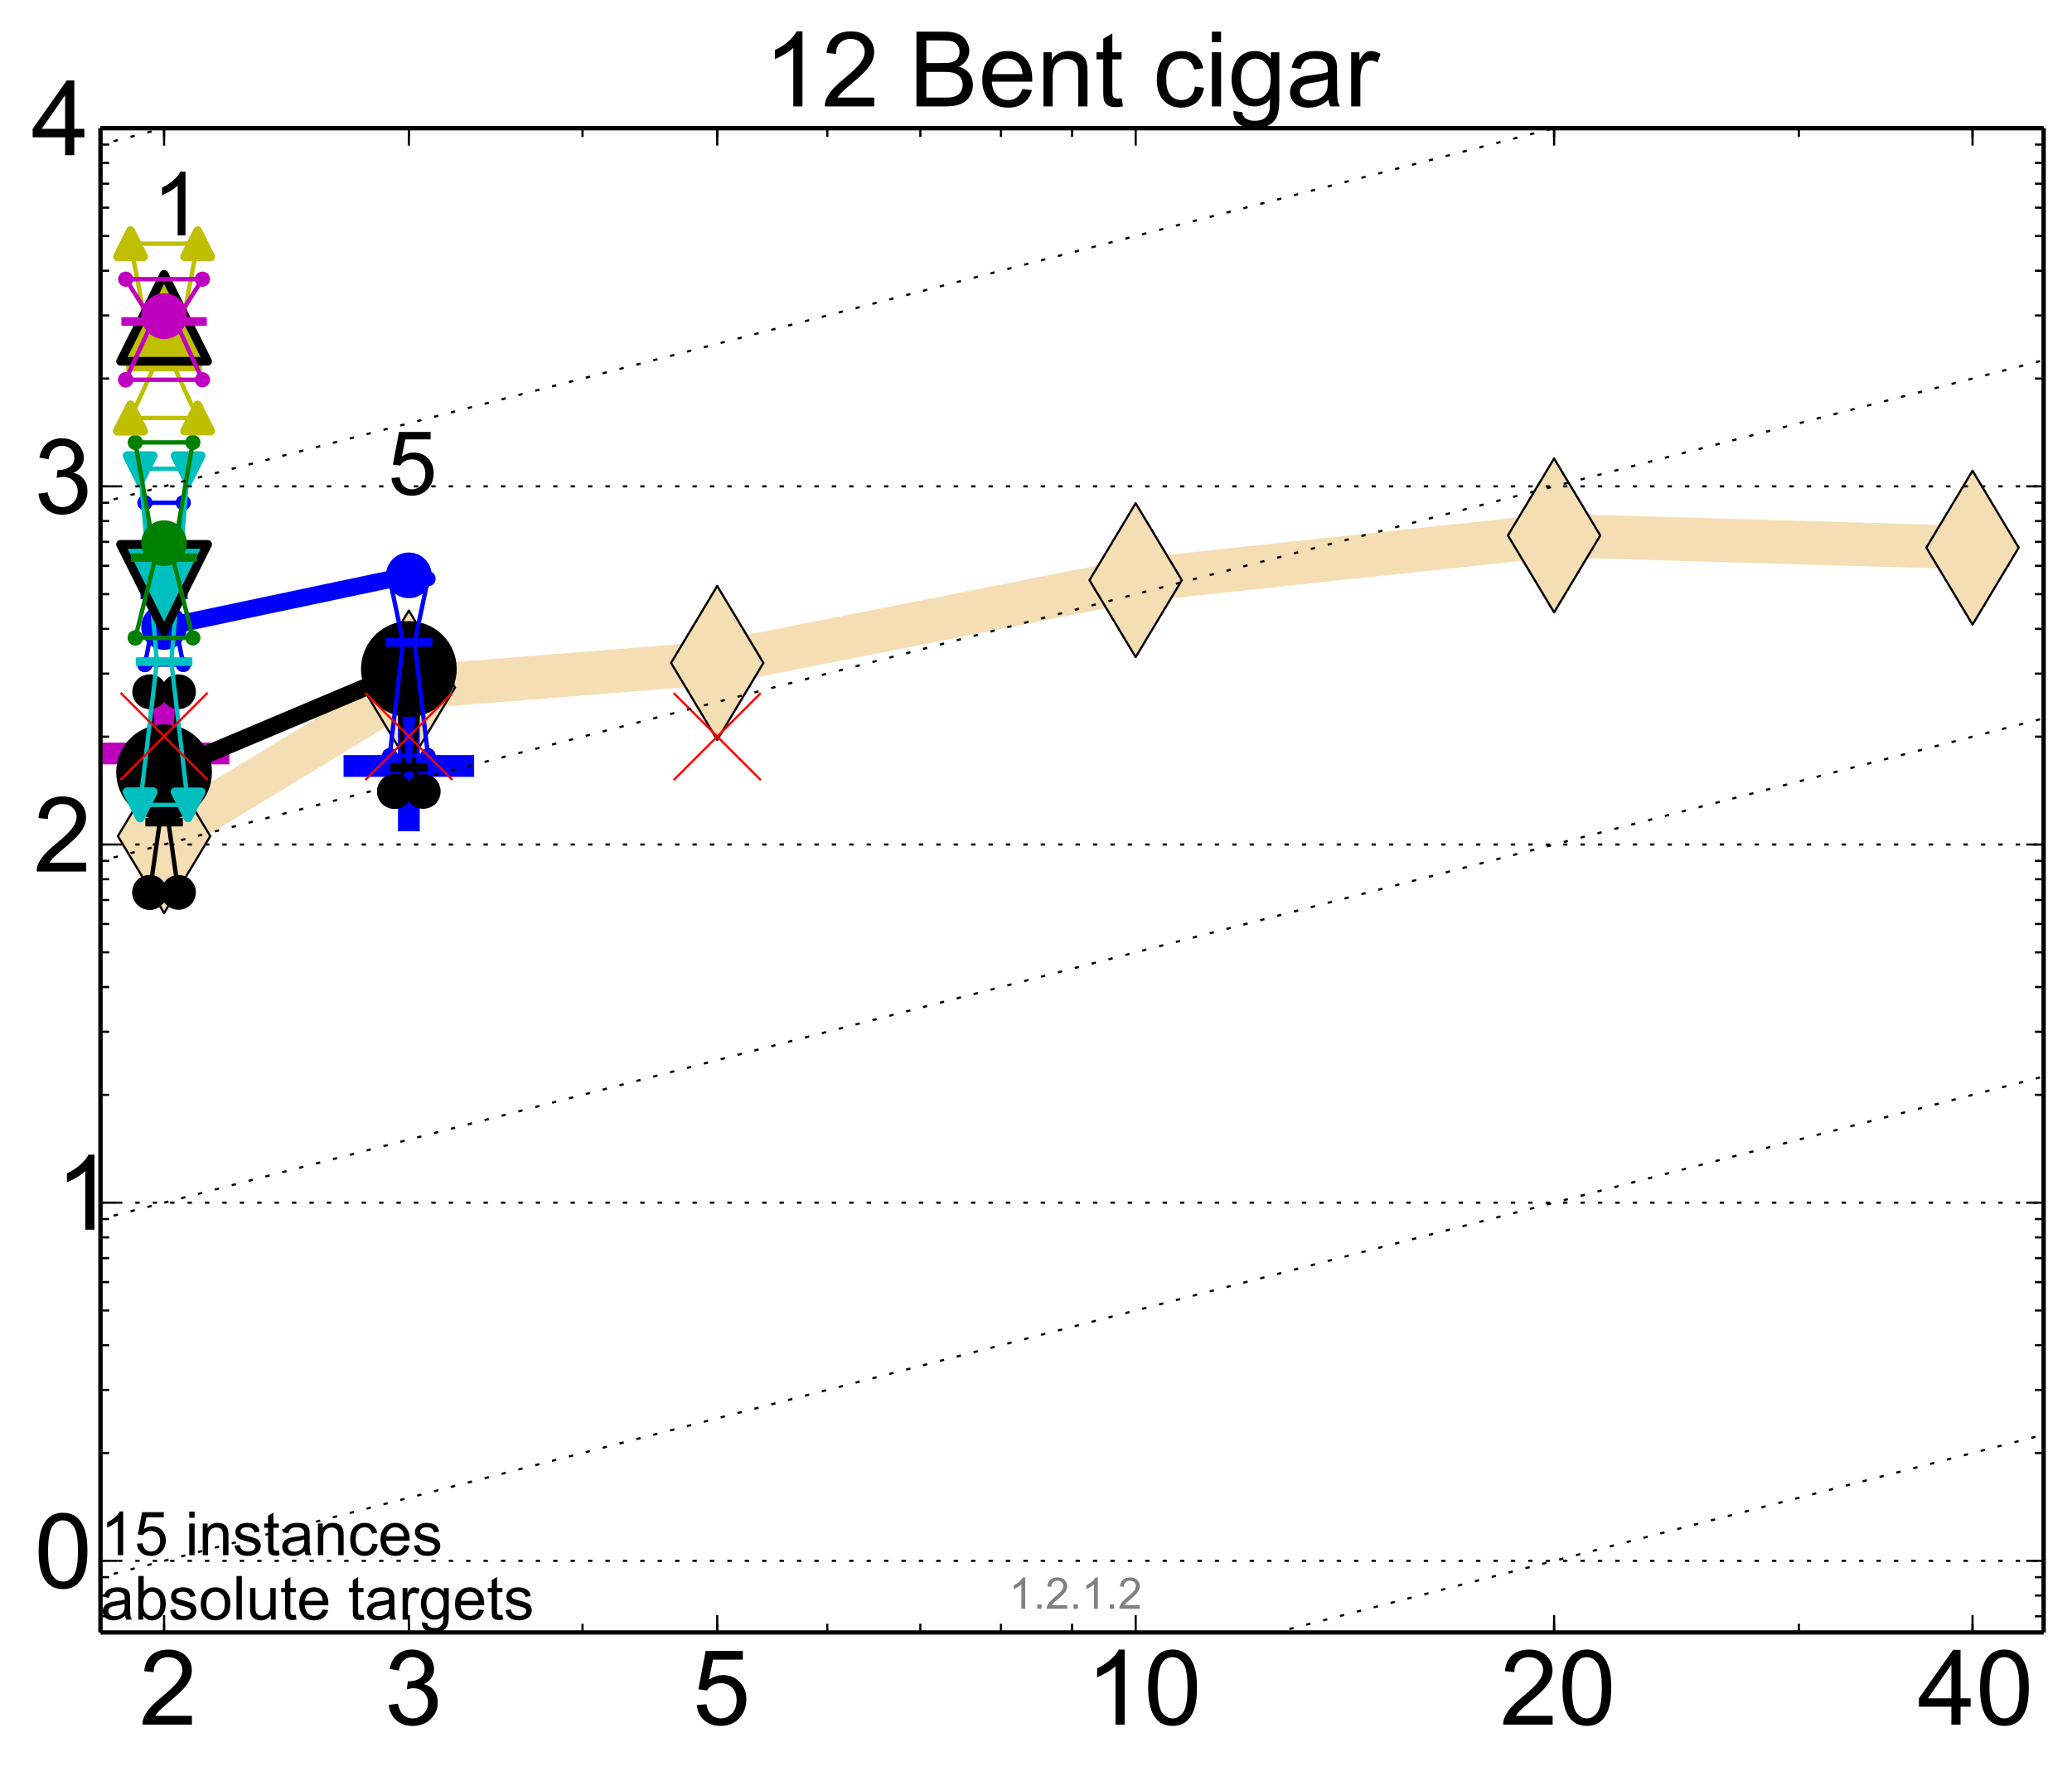 <?xml version="1.0" encoding="utf-8" standalone="no"?>
<!DOCTYPE svg PUBLIC "-//W3C//DTD SVG 1.1//EN"
  "http://www.w3.org/Graphics/SVG/1.1/DTD/svg11.dtd">
<!-- Created with matplotlib (http://matplotlib.org/) -->
<svg height="408pt" version="1.1" viewBox="0 0 476 408" width="476pt" xmlns="http://www.w3.org/2000/svg" xmlns:xlink="http://www.w3.org/1999/xlink">
 <defs>
  <style type="text/css">
*{stroke-linecap:butt;stroke-linejoin:round;}
  </style>
 </defs>
 <g id="figure_1">
  <g id="patch_1">
   <path d="
M0 408.199
L476.684 408.199
L476.684 0
L0 0
z
" style="fill:#ffffff;"/>
  </g>
  <g id="axes_1">
   <g id="patch_2">
    <path d="
M23.084 375.05
L469.484 375.05
L469.484 29.45
L23.084 29.45
z
" style="fill:#ffffff;"/>
   </g>
   <g id="line2d_1">
    <path clip-path="url(#p0e5a2b431b)" d="
M37.695 192.097
L93.926 157.96
L164.768 152.302
L260.895 133.294
L357.022 123.017
L453.149 125.82" style="fill:none;stroke:#f5deb3;stroke-linecap:square;stroke-width:10;"/>
    <defs>
     <path d="
M-8.32667e-16 17.678
L10.607 0
L9.4369e-16 -17.678
L-10.607 -3.55271e-15
z
" id="m1b483a9f33" style="stroke:#000000;stroke-linejoin:miter;stroke-width:0.5;"/>
    </defs>
    <g clip-path="url(#p0e5a2b431b)">
     <use style="fill:#f5deb3;stroke:#000000;stroke-linejoin:miter;stroke-width:0.5;" x="37.695" xlink:href="#m1b483a9f33" y="192.097"/>
     <use style="fill:#f5deb3;stroke:#000000;stroke-linejoin:miter;stroke-width:0.5;" x="93.926" xlink:href="#m1b483a9f33" y="157.96"/>
     <use style="fill:#f5deb3;stroke:#000000;stroke-linejoin:miter;stroke-width:0.5;" x="164.768" xlink:href="#m1b483a9f33" y="152.302"/>
     <use style="fill:#f5deb3;stroke:#000000;stroke-linejoin:miter;stroke-width:0.5;" x="260.895" xlink:href="#m1b483a9f33" y="133.294"/>
     <use style="fill:#f5deb3;stroke:#000000;stroke-linejoin:miter;stroke-width:0.5;" x="357.022" xlink:href="#m1b483a9f33" y="123.017"/>
     <use style="fill:#f5deb3;stroke:#000000;stroke-linejoin:miter;stroke-width:0.5;" x="453.149" xlink:href="#m1b483a9f33" y="125.82"/>
    </g>
   </g>
   <g id="line2d_2">
    <defs>
     <path d="
M-15 0
L15 0
M0 15
L0 -15" id="mf03999ca42" style="stroke:#bf00bf;stroke-width:5;"/>
    </defs>
    <g clip-path="url(#p0e5a2b431b)">
     <use style="fill:#bf00bf;stroke:#bf00bf;stroke-width:5;" x="37.695" xlink:href="#mf03999ca42" y="173.116"/>
    </g>
   </g>
   <g id="line2d_3">
    <defs>
     <path d="
M-15 0
L15 0
M0 15
L0 -15" id="m1b76dc52f1" style="stroke:#0000ff;stroke-width:5;"/>
    </defs>
    <g clip-path="url(#p0e5a2b431b)">
     <use style="fill:#0000ff;stroke:#0000ff;stroke-width:5;" x="93.926" xlink:href="#m1b76dc52f1" y="175.982"/>
    </g>
   </g>
   <g id="line2d_4">
    <path clip-path="url(#p0e5a2b431b)" d="
M34.391 205.024
L36.704 188.872
L34.391 158.926
L41 158.926
L38.687 188.872
L41 205.024
L34.391 205.024" style="fill:none;stroke:#000000;stroke-linecap:square;"/>
    <defs>
     <path d="
M0 0
C0 0 0 0 0 0
C0 0 0 0 0 0
C0 0 0 0 0 0
C0 0 0 0 0 0
C0 0 0 0 0 0
C0 0 0 0 0 0
C0 0 0 0 0 0
C0 0 0 0 0 0
z
" id="m927c9828cb" style="stroke:#000000;stroke-width:2;"/>
    </defs>
    <g clip-path="url(#p0e5a2b431b)">
     <use style="stroke:#000000;stroke-width:2;" x="34.391" xlink:href="#m927c9828cb" y="205.024"/>
     <use style="stroke:#000000;stroke-width:2;" x="36.704" xlink:href="#m927c9828cb" y="188.872"/>
     <use style="stroke:#000000;stroke-width:2;" x="34.391" xlink:href="#m927c9828cb" y="158.926"/>
     <use style="stroke:#000000;stroke-width:2;" x="41" xlink:href="#m927c9828cb" y="158.926"/>
     <use style="stroke:#000000;stroke-width:2;" x="38.687" xlink:href="#m927c9828cb" y="188.872"/>
     <use style="stroke:#000000;stroke-width:2;" x="41" xlink:href="#m927c9828cb" y="205.024"/>
     <use style="stroke:#000000;stroke-width:2;" x="34.391" xlink:href="#m927c9828cb" y="205.024"/>
    </g>
   </g>
   <g id="line2d_5">
    <path clip-path="url(#p0e5a2b431b)" d="
M34.391 205.024
L41 205.024
L41 158.926
L34.391 158.926
L34.391 205.024" style="fill:none;"/>
    <defs>
     <path d="
M0 3
C0.796 3 1.559 2.684 2.121 2.121
C2.684 1.559 3 0.796 3 0
C3 -0.796 2.684 -1.559 2.121 -2.121
C1.559 -2.684 0.796 -3 0 -3
C-0.796 -3 -1.559 -2.684 -2.121 -2.121
C-2.684 -1.559 -3 -0.796 -3 0
C-3 0.796 -2.684 1.559 -2.121 2.121
C-1.559 2.684 -0.796 3 0 3
z
" id="m5082eeedfc" style="stroke:#000000;stroke-width:2;"/>
    </defs>
    <g clip-path="url(#p0e5a2b431b)">
     <use style="stroke:#000000;stroke-width:2;" x="34.391" xlink:href="#m5082eeedfc" y="205.024"/>
     <use style="stroke:#000000;stroke-width:2;" x="41" xlink:href="#m5082eeedfc" y="205.024"/>
     <use style="stroke:#000000;stroke-width:2;" x="41" xlink:href="#m5082eeedfc" y="158.926"/>
     <use style="stroke:#000000;stroke-width:2;" x="34.391" xlink:href="#m5082eeedfc" y="158.926"/>
     <use style="stroke:#000000;stroke-width:2;" x="34.391" xlink:href="#m5082eeedfc" y="205.024"/>
    </g>
   </g>
   <g id="line2d_6">
    <path clip-path="url(#p0e5a2b431b)" d="
M34.391 188.872
L41 188.872" style="fill:none;stroke:#000000;stroke-linecap:square;stroke-width:2;"/>
    <g clip-path="url(#p0e5a2b431b)">
     <use style="stroke:#000000;stroke-width:2;" x="34.391" xlink:href="#m927c9828cb" y="188.872"/>
     <use style="stroke:#000000;stroke-width:2;" x="41" xlink:href="#m927c9828cb" y="188.872"/>
    </g>
   </g>
   <g id="line2d_7">
    <path clip-path="url(#p0e5a2b431b)" d="
M90.622 181.827
L92.935 176.307
L90.622 149.767
L97.231 149.767
L94.917 176.307
L97.231 181.827
L90.622 181.827" style="fill:none;stroke:#000000;stroke-linecap:square;"/>
    <g clip-path="url(#p0e5a2b431b)">
     <use style="stroke:#000000;stroke-width:2;" x="90.622" xlink:href="#m927c9828cb" y="181.827"/>
     <use style="stroke:#000000;stroke-width:2;" x="92.935" xlink:href="#m927c9828cb" y="176.307"/>
     <use style="stroke:#000000;stroke-width:2;" x="90.622" xlink:href="#m927c9828cb" y="149.767"/>
     <use style="stroke:#000000;stroke-width:2;" x="97.23" xlink:href="#m927c9828cb" y="149.767"/>
     <use style="stroke:#000000;stroke-width:2;" x="94.917" xlink:href="#m927c9828cb" y="176.307"/>
     <use style="stroke:#000000;stroke-width:2;" x="97.23" xlink:href="#m927c9828cb" y="181.827"/>
     <use style="stroke:#000000;stroke-width:2;" x="90.622" xlink:href="#m927c9828cb" y="181.827"/>
    </g>
   </g>
   <g id="line2d_8">
    <path clip-path="url(#p0e5a2b431b)" d="
M90.622 181.827
L97.231 181.827
L97.231 149.767
L90.622 149.767
L90.622 181.827" style="fill:none;"/>
    <g clip-path="url(#p0e5a2b431b)">
     <use style="stroke:#000000;stroke-width:2;" x="90.622" xlink:href="#m5082eeedfc" y="181.827"/>
     <use style="stroke:#000000;stroke-width:2;" x="97.23" xlink:href="#m5082eeedfc" y="181.827"/>
     <use style="stroke:#000000;stroke-width:2;" x="97.23" xlink:href="#m5082eeedfc" y="149.767"/>
     <use style="stroke:#000000;stroke-width:2;" x="90.622" xlink:href="#m5082eeedfc" y="149.767"/>
     <use style="stroke:#000000;stroke-width:2;" x="90.622" xlink:href="#m5082eeedfc" y="181.827"/>
    </g>
   </g>
   <g id="line2d_9">
    <path clip-path="url(#p0e5a2b431b)" d="
M90.622 176.307
L97.231 176.307" style="fill:none;stroke:#000000;stroke-linecap:square;stroke-width:2;"/>
    <g clip-path="url(#p0e5a2b431b)">
     <use style="stroke:#000000;stroke-width:2;" x="90.622" xlink:href="#m927c9828cb" y="176.307"/>
     <use style="stroke:#000000;stroke-width:2;" x="97.23" xlink:href="#m927c9828cb" y="176.307"/>
    </g>
   </g>
   <g id="line2d_10">
    <path clip-path="url(#p0e5a2b431b)" d="
M37.695 177.429
L93.926 153.7" style="fill:none;stroke:#000000;stroke-linecap:square;stroke-width:4;"/>
    <g clip-path="url(#p0e5a2b431b)">
     <use style="stroke:#000000;stroke-width:2;" x="37.695" xlink:href="#m927c9828cb" y="177.429"/>
     <use style="stroke:#000000;stroke-width:2;" x="93.926" xlink:href="#m927c9828cb" y="153.7"/>
    </g>
   </g>
   <g id="line2d_11">
    <path clip-path="url(#p0e5a2b431b)" d="
M37.695 177.429
L93.926 153.7" style="fill:none;"/>
    <defs>
     <path d="
M0 10
C2.652 10 5.196 8.946 7.071 7.071
C8.946 5.196 10 2.652 10 0
C10 -2.652 8.946 -5.196 7.071 -7.071
C5.196 -8.946 2.652 -10 0 -10
C-2.652 -10 -5.196 -8.946 -7.071 -7.071
C-8.946 -5.196 -10 -2.652 -10 0
C-10 2.652 -8.946 5.196 -7.071 7.071
C-5.196 8.946 -2.652 10 0 10
z
" id="mf88678cbc5" style="stroke:#000000;stroke-width:2;"/>
    </defs>
    <g clip-path="url(#p0e5a2b431b)">
     <use style="stroke:#000000;stroke-width:2;" x="37.695" xlink:href="#mf88678cbc5" y="177.429"/>
     <use style="stroke:#000000;stroke-width:2;" x="93.926" xlink:href="#mf88678cbc5" y="153.7"/>
    </g>
   </g>
   <g id="line2d_12">
    <path clip-path="url(#p0e5a2b431b)" d="
M33.289 152.679
L36.374 136.632
L33.289 115.501
L42.101 115.501
L39.017 136.632
L42.101 152.679
L33.289 152.679" style="fill:none;stroke:#0000ff;stroke-linecap:square;"/>
    <defs>
     <path d="
M0 0
C0 0 0 0 0 0
C0 0 0 0 0 0
C0 0 0 0 0 0
C0 0 0 0 0 0
C0 0 0 0 0 0
C0 0 0 0 0 0
C0 0 0 0 0 0
C0 0 0 0 0 0
z
" id="m4443aac91f" style="stroke:#0000ff;stroke-width:0.5;"/>
    </defs>
    <g clip-path="url(#p0e5a2b431b)">
     <use style="fill:#0000ff;stroke:#0000ff;stroke-width:0.5;" x="33.289" xlink:href="#m4443aac91f" y="152.679"/>
     <use style="fill:#0000ff;stroke:#0000ff;stroke-width:0.5;" x="36.374" xlink:href="#m4443aac91f" y="136.632"/>
     <use style="fill:#0000ff;stroke:#0000ff;stroke-width:0.5;" x="33.289" xlink:href="#m4443aac91f" y="115.501"/>
     <use style="fill:#0000ff;stroke:#0000ff;stroke-width:0.5;" x="42.101" xlink:href="#m4443aac91f" y="115.501"/>
     <use style="fill:#0000ff;stroke:#0000ff;stroke-width:0.5;" x="39.017" xlink:href="#m4443aac91f" y="136.632"/>
     <use style="fill:#0000ff;stroke:#0000ff;stroke-width:0.5;" x="42.101" xlink:href="#m4443aac91f" y="152.679"/>
     <use style="fill:#0000ff;stroke:#0000ff;stroke-width:0.5;" x="33.289" xlink:href="#m4443aac91f" y="152.679"/>
    </g>
   </g>
   <g id="line2d_13">
    <path clip-path="url(#p0e5a2b431b)" d="
M33.289 152.679
L42.101 152.679
L42.101 115.501
L33.289 115.501
L33.289 152.679" style="fill:none;"/>
    <defs>
     <path d="
M0 1.5
C0.398 1.5 0.779 1.342 1.061 1.061
C1.342 0.779 1.5 0.398 1.5 0
C1.5 -0.398 1.342 -0.779 1.061 -1.061
C0.779 -1.342 0.398 -1.5 0 -1.5
C-0.398 -1.5 -0.779 -1.342 -1.061 -1.061
C-1.342 -0.779 -1.5 -0.398 -1.5 0
C-1.5 0.398 -1.342 0.779 -1.061 1.061
C-0.779 1.342 -0.398 1.5 0 1.5
z
" id="m76a7ce5b4a" style="stroke:#0000ff;stroke-width:0.5;"/>
    </defs>
    <g clip-path="url(#p0e5a2b431b)">
     <use style="fill:#0000ff;stroke:#0000ff;stroke-width:0.5;" x="33.289" xlink:href="#m76a7ce5b4a" y="152.679"/>
     <use style="fill:#0000ff;stroke:#0000ff;stroke-width:0.5;" x="42.101" xlink:href="#m76a7ce5b4a" y="152.679"/>
     <use style="fill:#0000ff;stroke:#0000ff;stroke-width:0.5;" x="42.101" xlink:href="#m76a7ce5b4a" y="115.501"/>
     <use style="fill:#0000ff;stroke:#0000ff;stroke-width:0.5;" x="33.289" xlink:href="#m76a7ce5b4a" y="115.501"/>
     <use style="fill:#0000ff;stroke:#0000ff;stroke-width:0.5;" x="33.289" xlink:href="#m76a7ce5b4a" y="152.679"/>
    </g>
   </g>
   <g id="line2d_14">
    <path clip-path="url(#p0e5a2b431b)" d="
M33.289 136.632
L42.101 136.632" style="fill:none;stroke:#0000ff;stroke-linecap:square;stroke-width:2;"/>
    <g clip-path="url(#p0e5a2b431b)">
     <use style="fill:#0000ff;stroke:#0000ff;stroke-width:0.5;" x="33.289" xlink:href="#m4443aac91f" y="136.632"/>
     <use style="fill:#0000ff;stroke:#0000ff;stroke-width:0.5;" x="42.101" xlink:href="#m4443aac91f" y="136.632"/>
    </g>
   </g>
   <g id="line2d_15">
    <path clip-path="url(#p0e5a2b431b)" d="
M89.52 173.617
L92.604 147.59
L89.52 132.949
L98.332 132.949
L95.248 147.59
L98.332 173.617
L89.52 173.617" style="fill:none;stroke:#0000ff;stroke-linecap:square;"/>
    <g clip-path="url(#p0e5a2b431b)">
     <use style="fill:#0000ff;stroke:#0000ff;stroke-width:0.5;" x="89.52" xlink:href="#m4443aac91f" y="173.617"/>
     <use style="fill:#0000ff;stroke:#0000ff;stroke-width:0.5;" x="92.604" xlink:href="#m4443aac91f" y="147.59"/>
     <use style="fill:#0000ff;stroke:#0000ff;stroke-width:0.5;" x="89.52" xlink:href="#m4443aac91f" y="132.949"/>
     <use style="fill:#0000ff;stroke:#0000ff;stroke-width:0.5;" x="98.332" xlink:href="#m4443aac91f" y="132.949"/>
     <use style="fill:#0000ff;stroke:#0000ff;stroke-width:0.5;" x="95.248" xlink:href="#m4443aac91f" y="147.59"/>
     <use style="fill:#0000ff;stroke:#0000ff;stroke-width:0.5;" x="98.332" xlink:href="#m4443aac91f" y="173.617"/>
     <use style="fill:#0000ff;stroke:#0000ff;stroke-width:0.5;" x="89.52" xlink:href="#m4443aac91f" y="173.617"/>
    </g>
   </g>
   <g id="line2d_16">
    <path clip-path="url(#p0e5a2b431b)" d="
M89.52 173.617
L98.332 173.617
L98.332 132.949
L89.52 132.949
L89.52 173.617" style="fill:none;"/>
    <g clip-path="url(#p0e5a2b431b)">
     <use style="fill:#0000ff;stroke:#0000ff;stroke-width:0.5;" x="89.52" xlink:href="#m76a7ce5b4a" y="173.617"/>
     <use style="fill:#0000ff;stroke:#0000ff;stroke-width:0.5;" x="98.332" xlink:href="#m76a7ce5b4a" y="173.617"/>
     <use style="fill:#0000ff;stroke:#0000ff;stroke-width:0.5;" x="98.332" xlink:href="#m76a7ce5b4a" y="132.949"/>
     <use style="fill:#0000ff;stroke:#0000ff;stroke-width:0.5;" x="89.52" xlink:href="#m76a7ce5b4a" y="132.949"/>
     <use style="fill:#0000ff;stroke:#0000ff;stroke-width:0.5;" x="89.52" xlink:href="#m76a7ce5b4a" y="173.617"/>
    </g>
   </g>
   <g id="line2d_17">
    <path clip-path="url(#p0e5a2b431b)" d="
M89.52 147.59
L98.332 147.59" style="fill:none;stroke:#0000ff;stroke-linecap:square;stroke-width:2;"/>
    <g clip-path="url(#p0e5a2b431b)">
     <use style="fill:#0000ff;stroke:#0000ff;stroke-width:0.5;" x="89.52" xlink:href="#m4443aac91f" y="147.59"/>
     <use style="fill:#0000ff;stroke:#0000ff;stroke-width:0.5;" x="98.332" xlink:href="#m4443aac91f" y="147.59"/>
    </g>
   </g>
   <g id="line2d_18">
    <path clip-path="url(#p0e5a2b431b)" d="
M37.695 144.051
L93.926 132.185" style="fill:none;stroke:#0000ff;stroke-linecap:square;stroke-width:4;"/>
    <g clip-path="url(#p0e5a2b431b)">
     <use style="fill:#0000ff;stroke:#0000ff;stroke-width:0.5;" x="37.695" xlink:href="#m4443aac91f" y="144.051"/>
     <use style="fill:#0000ff;stroke:#0000ff;stroke-width:0.5;" x="93.926" xlink:href="#m4443aac91f" y="132.185"/>
    </g>
   </g>
   <g id="line2d_19">
    <path clip-path="url(#p0e5a2b431b)" d="
M37.695 144.051
L93.926 132.185" style="fill:none;"/>
    <defs>
     <path d="
M0 5
C1.326 5 2.598 4.473 3.536 3.536
C4.473 2.598 5 1.326 5 0
C5 -1.326 4.473 -2.598 3.536 -3.536
C2.598 -4.473 1.326 -5 0 -5
C-1.326 -5 -2.598 -4.473 -3.536 -3.536
C-4.473 -2.598 -5 -1.326 -5 0
C-5 1.326 -4.473 2.598 -3.536 3.536
C-2.598 4.473 -1.326 5 0 5
z
" id="m6f1fcf6525" style="stroke:#0000ff;stroke-width:0.5;"/>
    </defs>
    <g clip-path="url(#p0e5a2b431b)">
     <use style="fill:#0000ff;stroke:#0000ff;stroke-width:0.5;" x="37.695" xlink:href="#m6f1fcf6525" y="144.051"/>
     <use style="fill:#0000ff;stroke:#0000ff;stroke-width:0.5;" x="93.926" xlink:href="#m6f1fcf6525" y="132.185"/>
    </g>
   </g>
   <g id="line2d_20">
    <path clip-path="url(#p0e5a2b431b)" d="
M32.188 184.921
L36.043 152.011
L32.188 107.686
L43.203 107.686
L39.348 152.011
L43.203 184.921
L32.188 184.921" style="fill:none;stroke:#00bfbf;stroke-linecap:square;"/>
    <defs>
     <path d="
M0 0
L0 0
L0 0
z
" id="m9ac02d4b70" style="stroke:#00bfbf;stroke-linejoin:miter;stroke-width:2;"/>
    </defs>
    <g clip-path="url(#p0e5a2b431b)">
     <use style="fill:#00bfbf;stroke:#00bfbf;stroke-linejoin:miter;stroke-width:2;" x="32.188" xlink:href="#m9ac02d4b70" y="184.921"/>
     <use style="fill:#00bfbf;stroke:#00bfbf;stroke-linejoin:miter;stroke-width:2;" x="36.043" xlink:href="#m9ac02d4b70" y="152.011"/>
     <use style="fill:#00bfbf;stroke:#00bfbf;stroke-linejoin:miter;stroke-width:2;" x="32.188" xlink:href="#m9ac02d4b70" y="107.686"/>
     <use style="fill:#00bfbf;stroke:#00bfbf;stroke-linejoin:miter;stroke-width:2;" x="43.203" xlink:href="#m9ac02d4b70" y="107.686"/>
     <use style="fill:#00bfbf;stroke:#00bfbf;stroke-linejoin:miter;stroke-width:2;" x="39.348" xlink:href="#m9ac02d4b70" y="152.011"/>
     <use style="fill:#00bfbf;stroke:#00bfbf;stroke-linejoin:miter;stroke-width:2;" x="43.203" xlink:href="#m9ac02d4b70" y="184.921"/>
     <use style="fill:#00bfbf;stroke:#00bfbf;stroke-linejoin:miter;stroke-width:2;" x="32.188" xlink:href="#m9ac02d4b70" y="184.921"/>
    </g>
   </g>
   <g id="line2d_21">
    <path clip-path="url(#p0e5a2b431b)" d="
M32.188 184.921
L43.203 184.921
L43.203 107.686
L32.188 107.686
L32.188 184.921" style="fill:none;"/>
    <defs>
     <path d="
M-3.67394e-16 3
L3 -3
L-3 -3
z
" id="mf178d8dd23" style="stroke:#00bfbf;stroke-linejoin:miter;stroke-width:2;"/>
    </defs>
    <g clip-path="url(#p0e5a2b431b)">
     <use style="fill:#00bfbf;stroke:#00bfbf;stroke-linejoin:miter;stroke-width:2;" x="32.188" xlink:href="#mf178d8dd23" y="184.921"/>
     <use style="fill:#00bfbf;stroke:#00bfbf;stroke-linejoin:miter;stroke-width:2;" x="43.203" xlink:href="#mf178d8dd23" y="184.921"/>
     <use style="fill:#00bfbf;stroke:#00bfbf;stroke-linejoin:miter;stroke-width:2;" x="43.203" xlink:href="#mf178d8dd23" y="107.686"/>
     <use style="fill:#00bfbf;stroke:#00bfbf;stroke-linejoin:miter;stroke-width:2;" x="32.188" xlink:href="#mf178d8dd23" y="107.686"/>
     <use style="fill:#00bfbf;stroke:#00bfbf;stroke-linejoin:miter;stroke-width:2;" x="32.188" xlink:href="#mf178d8dd23" y="184.921"/>
    </g>
   </g>
   <g id="line2d_22">
    <path clip-path="url(#p0e5a2b431b)" d="
M32.188 152.011
L43.203 152.011" style="fill:none;stroke:#00bfbf;stroke-linecap:square;stroke-width:2;"/>
    <g clip-path="url(#p0e5a2b431b)">
     <use style="fill:#00bfbf;stroke:#00bfbf;stroke-linejoin:miter;stroke-width:2;" x="32.188" xlink:href="#m9ac02d4b70" y="152.011"/>
     <use style="fill:#00bfbf;stroke:#00bfbf;stroke-linejoin:miter;stroke-width:2;" x="43.203" xlink:href="#m9ac02d4b70" y="152.011"/>
    </g>
   </g>
   <g id="line2d_23">
    <path clip-path="url(#p0e5a2b431b)" d="
M37.695 135.07" style="fill:none;"/>
    <defs>
     <path d="
M-1.22465e-15 10
L10 -10
L-10 -10
z
" id="m3e14c286d9" style="stroke:#000000;stroke-linejoin:miter;stroke-width:2;"/>
    </defs>
    <g clip-path="url(#p0e5a2b431b)">
     <use style="fill:#00bfbf;stroke:#000000;stroke-linejoin:miter;stroke-width:2;" x="37.695" xlink:href="#m3e14c286d9" y="135.07"/>
    </g>
   </g>
   <g id="line2d_24">
    <path clip-path="url(#p0e5a2b431b)" d="
M31.087 146.549
L35.713 128.106
L31.087 101.639
L44.304 101.639
L39.678 128.106
L44.304 146.549
L31.087 146.549" style="fill:none;stroke:#008000;stroke-linecap:square;"/>
    <defs>
     <path d="
M0 0
C0 0 0 0 0 0
C0 0 0 0 0 0
C0 0 0 0 0 0
C0 0 0 0 0 0
C0 0 0 0 0 0
C0 0 0 0 0 0
C0 0 0 0 0 0
C0 0 0 0 0 0
z
" id="mf3da2ae3b2" style="stroke:#008000;stroke-width:0.5;"/>
    </defs>
    <g clip-path="url(#p0e5a2b431b)">
     <use style="fill:#008000;stroke:#008000;stroke-width:0.5;" x="31.086" xlink:href="#mf3da2ae3b2" y="146.549"/>
     <use style="fill:#008000;stroke:#008000;stroke-width:0.5;" x="35.713" xlink:href="#mf3da2ae3b2" y="128.106"/>
     <use style="fill:#008000;stroke:#008000;stroke-width:0.5;" x="31.086" xlink:href="#mf3da2ae3b2" y="101.639"/>
     <use style="fill:#008000;stroke:#008000;stroke-width:0.5;" x="44.304" xlink:href="#mf3da2ae3b2" y="101.639"/>
     <use style="fill:#008000;stroke:#008000;stroke-width:0.5;" x="39.678" xlink:href="#mf3da2ae3b2" y="128.106"/>
     <use style="fill:#008000;stroke:#008000;stroke-width:0.5;" x="44.304" xlink:href="#mf3da2ae3b2" y="146.549"/>
     <use style="fill:#008000;stroke:#008000;stroke-width:0.5;" x="31.086" xlink:href="#mf3da2ae3b2" y="146.549"/>
    </g>
   </g>
   <g id="line2d_25">
    <path clip-path="url(#p0e5a2b431b)" d="
M31.087 146.549
L44.304 146.549
L44.304 101.639
L31.087 101.639
L31.087 146.549" style="fill:none;"/>
    <defs>
     <path d="
M0 1.5
C0.398 1.5 0.779 1.342 1.061 1.061
C1.342 0.779 1.5 0.398 1.5 0
C1.5 -0.398 1.342 -0.779 1.061 -1.061
C0.779 -1.342 0.398 -1.5 0 -1.5
C-0.398 -1.5 -0.779 -1.342 -1.061 -1.061
C-1.342 -0.779 -1.5 -0.398 -1.5 0
C-1.5 0.398 -1.342 0.779 -1.061 1.061
C-0.779 1.342 -0.398 1.5 0 1.5
z
" id="mb0b177905e" style="stroke:#008000;stroke-width:0.5;"/>
    </defs>
    <g clip-path="url(#p0e5a2b431b)">
     <use style="fill:#008000;stroke:#008000;stroke-width:0.5;" x="31.086" xlink:href="#mb0b177905e" y="146.549"/>
     <use style="fill:#008000;stroke:#008000;stroke-width:0.5;" x="44.304" xlink:href="#mb0b177905e" y="146.549"/>
     <use style="fill:#008000;stroke:#008000;stroke-width:0.5;" x="44.304" xlink:href="#mb0b177905e" y="101.639"/>
     <use style="fill:#008000;stroke:#008000;stroke-width:0.5;" x="31.086" xlink:href="#mb0b177905e" y="101.639"/>
     <use style="fill:#008000;stroke:#008000;stroke-width:0.5;" x="31.086" xlink:href="#mb0b177905e" y="146.549"/>
    </g>
   </g>
   <g id="line2d_26">
    <path clip-path="url(#p0e5a2b431b)" d="
M31.087 128.106
L44.304 128.106" style="fill:none;stroke:#008000;stroke-linecap:square;stroke-width:2;"/>
    <g clip-path="url(#p0e5a2b431b)">
     <use style="fill:#008000;stroke:#008000;stroke-width:0.5;" x="31.086" xlink:href="#mf3da2ae3b2" y="128.106"/>
     <use style="fill:#008000;stroke:#008000;stroke-width:0.5;" x="44.304" xlink:href="#mf3da2ae3b2" y="128.106"/>
    </g>
   </g>
   <g id="line2d_27">
    <path clip-path="url(#p0e5a2b431b)" d="
M37.695 124.79" style="fill:none;"/>
    <defs>
     <path d="
M0 5
C1.326 5 2.598 4.473 3.536 3.536
C4.473 2.598 5 1.326 5 0
C5 -1.326 4.473 -2.598 3.536 -3.536
C2.598 -4.473 1.326 -5 0 -5
C-1.326 -5 -2.598 -4.473 -3.536 -3.536
C-4.473 -2.598 -5 -1.326 -5 0
C-5 1.326 -4.473 2.598 -3.536 3.536
C-2.598 4.473 -1.326 5 0 5
z
" id="mcecd3d9643" style="stroke:#008000;stroke-width:0.5;"/>
    </defs>
    <g clip-path="url(#p0e5a2b431b)">
     <use style="fill:#008000;stroke:#008000;stroke-width:0.5;" x="37.695" xlink:href="#mcecd3d9643" y="124.79"/>
    </g>
   </g>
   <g id="line2d_28">
    <path clip-path="url(#p0e5a2b431b)" d="
M29.985 96.028
L35.382 84.323
L29.985 55.978
L45.406 55.978
L40.008 84.323
L45.406 96.028
L29.985 96.028" style="fill:none;stroke:#bfbf00;stroke-linecap:square;"/>
    <defs>
     <path d="
M0 0
L0 0
L0 0
z
" id="m305ae481a1" style="stroke:#bfbf00;stroke-linejoin:miter;stroke-width:2;"/>
    </defs>
    <g clip-path="url(#p0e5a2b431b)">
     <use style="fill:#bfbf00;stroke:#bfbf00;stroke-linejoin:miter;stroke-width:2;" x="29.985" xlink:href="#m305ae481a1" y="96.028"/>
     <use style="fill:#bfbf00;stroke:#bfbf00;stroke-linejoin:miter;stroke-width:2;" x="35.382" xlink:href="#m305ae481a1" y="84.323"/>
     <use style="fill:#bfbf00;stroke:#bfbf00;stroke-linejoin:miter;stroke-width:2;" x="29.985" xlink:href="#m305ae481a1" y="55.978"/>
     <use style="fill:#bfbf00;stroke:#bfbf00;stroke-linejoin:miter;stroke-width:2;" x="45.406" xlink:href="#m305ae481a1" y="55.978"/>
     <use style="fill:#bfbf00;stroke:#bfbf00;stroke-linejoin:miter;stroke-width:2;" x="40.008" xlink:href="#m305ae481a1" y="84.323"/>
     <use style="fill:#bfbf00;stroke:#bfbf00;stroke-linejoin:miter;stroke-width:2;" x="45.406" xlink:href="#m305ae481a1" y="96.028"/>
     <use style="fill:#bfbf00;stroke:#bfbf00;stroke-linejoin:miter;stroke-width:2;" x="29.985" xlink:href="#m305ae481a1" y="96.028"/>
    </g>
   </g>
   <g id="line2d_29">
    <path clip-path="url(#p0e5a2b431b)" d="
M29.985 96.028
L45.406 96.028
L45.406 55.978
L29.985 55.978
L29.985 96.028" style="fill:none;"/>
    <defs>
     <path d="
M0 -3
L-3 3
L3 3
z
" id="m7e6fbcf688" style="stroke:#bfbf00;stroke-linejoin:miter;stroke-width:2;"/>
    </defs>
    <g clip-path="url(#p0e5a2b431b)">
     <use style="fill:#bfbf00;stroke:#bfbf00;stroke-linejoin:miter;stroke-width:2;" x="29.985" xlink:href="#m7e6fbcf688" y="96.028"/>
     <use style="fill:#bfbf00;stroke:#bfbf00;stroke-linejoin:miter;stroke-width:2;" x="45.406" xlink:href="#m7e6fbcf688" y="96.028"/>
     <use style="fill:#bfbf00;stroke:#bfbf00;stroke-linejoin:miter;stroke-width:2;" x="45.406" xlink:href="#m7e6fbcf688" y="55.978"/>
     <use style="fill:#bfbf00;stroke:#bfbf00;stroke-linejoin:miter;stroke-width:2;" x="29.985" xlink:href="#m7e6fbcf688" y="55.978"/>
     <use style="fill:#bfbf00;stroke:#bfbf00;stroke-linejoin:miter;stroke-width:2;" x="29.985" xlink:href="#m7e6fbcf688" y="96.028"/>
    </g>
   </g>
   <g id="line2d_30">
    <path clip-path="url(#p0e5a2b431b)" d="
M29.985 84.323
L45.406 84.323" style="fill:none;stroke:#bfbf00;stroke-linecap:square;stroke-width:2;"/>
    <g clip-path="url(#p0e5a2b431b)">
     <use style="fill:#bfbf00;stroke:#bfbf00;stroke-linejoin:miter;stroke-width:2;" x="29.985" xlink:href="#m305ae481a1" y="84.323"/>
     <use style="fill:#bfbf00;stroke:#bfbf00;stroke-linejoin:miter;stroke-width:2;" x="45.406" xlink:href="#m305ae481a1" y="84.323"/>
    </g>
   </g>
   <g id="line2d_31">
    <path clip-path="url(#p0e5a2b431b)" d="
M37.695 73.01" style="fill:none;"/>
    <defs>
     <path d="
M0 -10
L-10 10
L10 10
z
" id="m0b3fcd2f2a" style="stroke:#000000;stroke-linejoin:miter;stroke-width:2;"/>
    </defs>
    <g clip-path="url(#p0e5a2b431b)">
     <use style="fill:#bfbf00;stroke:#000000;stroke-linejoin:miter;stroke-width:2;" x="37.695" xlink:href="#m0b3fcd2f2a" y="73.01"/>
    </g>
   </g>
   <g id="line2d_32">
    <path clip-path="url(#p0e5a2b431b)" d="
M28.884 87.252
L35.052 73.857
L28.884 64.136
L46.507 64.136
L40.339 73.857
L46.507 87.252
L28.884 87.252" style="fill:none;stroke:#bf00bf;stroke-linecap:square;"/>
    <defs>
     <path d="
M0 0
C0 0 0 0 0 0
C0 0 0 0 0 0
C0 0 0 0 0 0
C0 0 0 0 0 0
C0 0 0 0 0 0
C0 0 0 0 0 0
C0 0 0 0 0 0
C0 0 0 0 0 0
z
" id="ma7358f3653" style="stroke:#bf00bf;stroke-width:0.5;"/>
    </defs>
    <g clip-path="url(#p0e5a2b431b)">
     <use style="fill:#bf00bf;stroke:#bf00bf;stroke-width:0.5;" x="28.883" xlink:href="#ma7358f3653" y="87.252"/>
     <use style="fill:#bf00bf;stroke:#bf00bf;stroke-width:0.5;" x="35.052" xlink:href="#ma7358f3653" y="73.857"/>
     <use style="fill:#bf00bf;stroke:#bf00bf;stroke-width:0.5;" x="28.883" xlink:href="#ma7358f3653" y="64.136"/>
     <use style="fill:#bf00bf;stroke:#bf00bf;stroke-width:0.5;" x="46.507" xlink:href="#ma7358f3653" y="64.136"/>
     <use style="fill:#bf00bf;stroke:#bf00bf;stroke-width:0.5;" x="40.339" xlink:href="#ma7358f3653" y="73.857"/>
     <use style="fill:#bf00bf;stroke:#bf00bf;stroke-width:0.5;" x="46.507" xlink:href="#ma7358f3653" y="87.252"/>
     <use style="fill:#bf00bf;stroke:#bf00bf;stroke-width:0.5;" x="28.883" xlink:href="#ma7358f3653" y="87.252"/>
    </g>
   </g>
   <g id="line2d_33">
    <path clip-path="url(#p0e5a2b431b)" d="
M28.884 87.252
L46.507 87.252
L46.507 64.136
L28.884 64.136
L28.884 87.252" style="fill:none;"/>
    <defs>
     <path d="
M0 1.5
C0.398 1.5 0.779 1.342 1.061 1.061
C1.342 0.779 1.5 0.398 1.5 0
C1.5 -0.398 1.342 -0.779 1.061 -1.061
C0.779 -1.342 0.398 -1.5 0 -1.5
C-0.398 -1.5 -0.779 -1.342 -1.061 -1.061
C-1.342 -0.779 -1.5 -0.398 -1.5 0
C-1.5 0.398 -1.342 0.779 -1.061 1.061
C-0.779 1.342 -0.398 1.5 0 1.5
z
" id="m56b4842580" style="stroke:#bf00bf;stroke-width:0.5;"/>
    </defs>
    <g clip-path="url(#p0e5a2b431b)">
     <use style="fill:#bf00bf;stroke:#bf00bf;stroke-width:0.5;" x="28.883" xlink:href="#m56b4842580" y="87.252"/>
     <use style="fill:#bf00bf;stroke:#bf00bf;stroke-width:0.5;" x="46.507" xlink:href="#m56b4842580" y="87.252"/>
     <use style="fill:#bf00bf;stroke:#bf00bf;stroke-width:0.5;" x="46.507" xlink:href="#m56b4842580" y="64.136"/>
     <use style="fill:#bf00bf;stroke:#bf00bf;stroke-width:0.5;" x="28.883" xlink:href="#m56b4842580" y="64.136"/>
     <use style="fill:#bf00bf;stroke:#bf00bf;stroke-width:0.5;" x="28.883" xlink:href="#m56b4842580" y="87.252"/>
    </g>
   </g>
   <g id="line2d_34">
    <path clip-path="url(#p0e5a2b431b)" d="
M28.884 73.857
L46.507 73.857" style="fill:none;stroke:#bf00bf;stroke-linecap:square;stroke-width:2;"/>
    <g clip-path="url(#p0e5a2b431b)">
     <use style="fill:#bf00bf;stroke:#bf00bf;stroke-width:0.5;" x="28.883" xlink:href="#ma7358f3653" y="73.857"/>
     <use style="fill:#bf00bf;stroke:#bf00bf;stroke-width:0.5;" x="46.507" xlink:href="#ma7358f3653" y="73.857"/>
    </g>
   </g>
   <g id="line2d_35">
    <path clip-path="url(#p0e5a2b431b)" d="
M37.695 72.637" style="fill:none;"/>
    <defs>
     <path d="
M0 5
C1.326 5 2.598 4.473 3.536 3.536
C4.473 2.598 5 1.326 5 0
C5 -1.326 4.473 -2.598 3.536 -3.536
C2.598 -4.473 1.326 -5 0 -5
C-1.326 -5 -2.598 -4.473 -3.536 -3.536
C-4.473 -2.598 -5 -1.326 -5 0
C-5 1.326 -4.473 2.598 -3.536 3.536
C-2.598 4.473 -1.326 5 0 5
z
" id="m536e98b0b7" style="stroke:#bf00bf;stroke-width:0.5;"/>
    </defs>
    <g clip-path="url(#p0e5a2b431b)">
     <use style="fill:#bf00bf;stroke:#bf00bf;stroke-width:0.5;" x="37.695" xlink:href="#m536e98b0b7" y="72.637"/>
    </g>
   </g>
   <g id="line2d_36"/>
   <g id="line2d_37"/>
   <g id="line2d_38"/>
   <g id="line2d_39"/>
   <g id="line2d_40"/>
   <g id="line2d_41"/>
   <g id="line2d_42"/>
   <g id="line2d_43">
    <defs>
     <path d="
M-10 10
L10 -10
M-10 -10
L10 10" id="mc708e8a258" style="stroke:#ff0000;stroke-width:0.5;"/>
    </defs>
    <g clip-path="url(#p0e5a2b431b)">
     <use style="fill:#ff0000;stroke:#ff0000;stroke-width:0.5;" x="37.695" xlink:href="#mc708e8a258" y="169.162"/>
     <use style="fill:#ff0000;stroke:#ff0000;stroke-width:0.5;" x="93.926" xlink:href="#mc708e8a258" y="169.191"/>
     <use style="fill:#ff0000;stroke:#ff0000;stroke-width:0.5;" x="164.768" xlink:href="#mc708e8a258" y="169.215"/>
    </g>
   </g>
   <g id="line2d_44">
    <path clip-path="url(#p0e5a2b431b)" d="
M-281.632 523.164
M160.636 409.199
L477.684 327.5" style="fill:none;stroke:#000000;stroke-dasharray:1,3;stroke-dashoffset:0.0;stroke-width:0.5;"/>
   </g>
   <g id="line2d_45">
    <path clip-path="url(#p0e5a2b431b)" d="
M-281.632 440.879
M-1 368.564
L477.684 245.215" style="fill:none;stroke:#000000;stroke-dasharray:1,3;stroke-dashoffset:0.0;stroke-width:0.5;"/>
   </g>
   <g id="line2d_46">
    <path clip-path="url(#p0e5a2b431b)" d="
M-281.632 358.593
M-1 286.278
L477.684 162.929" style="fill:none;stroke:#000000;stroke-dasharray:1,3;stroke-dashoffset:0.0;stroke-width:0.5;"/>
   </g>
   <g id="line2d_47">
    <path clip-path="url(#p0e5a2b431b)" d="
M-281.632 276.307
M-1 203.993
L477.684 80.643" style="fill:none;stroke:#000000;stroke-dasharray:1,3;stroke-dashoffset:0.0;stroke-width:0.5;"/>
   </g>
   <g id="line2d_48">
    <path clip-path="url(#p0e5a2b431b)" d="
M-281.632 194.021
M-1 121.707
L475.19 -1" style="fill:none;stroke:#000000;stroke-dasharray:1,3;stroke-dashoffset:0.0;stroke-width:0.5;"/>
   </g>
   <g id="line2d_49">
    <path clip-path="url(#p0e5a2b431b)" d="
M-281.632 111.736
M-1 39.421
L155.863 -1" style="fill:none;stroke:#000000;stroke-dasharray:1,3;stroke-dashoffset:0.0;stroke-width:0.5;"/>
   </g>
   <g id="line2d_50">
    <path clip-path="url(#p0e5a2b431b)" d="
M-281.632 29.45" style="fill:none;stroke:#000000;stroke-dasharray:1,3;stroke-dashoffset:0.0;stroke-width:0.5;"/>
   </g>
   <g id="line2d_51">
    <path clip-path="url(#p0e5a2b431b)" d="
M-281.632 -52.836" style="fill:none;stroke:#000000;stroke-dasharray:1,3;stroke-dashoffset:0.0;stroke-width:0.5;"/>
   </g>
   <g id="line2d_52">
    <path clip-path="url(#p0e5a2b431b)" d="
M-281.632 -135.121" style="fill:none;stroke:#000000;stroke-dasharray:1,3;stroke-dashoffset:0.0;stroke-width:0.5;"/>
   </g>
   <g id="matplotlib.axis_1">
    <g id="xtick_1">
     <g id="line2d_53">
      <defs>
       <path d="
M0 0
L0 -4" id="m93b0483c22" style="stroke:#000000;stroke-width:0.5;"/>
      </defs>
      <g>
       <use style="stroke:#000000;stroke-width:0.5;" x="37.695" xlink:href="#m93b0483c22" y="375.05"/>
      </g>
     </g>
     <g id="line2d_54">
      <defs>
       <path d="
M0 0
L0 4" id="m741efc42ff" style="stroke:#000000;stroke-width:0.5;"/>
      </defs>
      <g>
       <use style="stroke:#000000;stroke-width:0.5;" x="37.695" xlink:href="#m741efc42ff" y="29.45"/>
      </g>
     </g>
     <g id="text_1">
      <!-- 2 -->
      <defs>
       <path d="
M50.344 8.453
L50.344 0
L3.031 0
Q2.938 3.172 4.047 6.109
Q5.859 10.938 9.828 15.625
Q13.812 20.312 21.344 26.469
Q33.016 36.031 37.109 41.625
Q41.219 47.219 41.219 52.203
Q41.219 57.422 37.469 61
Q33.734 64.594 27.734 64.594
Q21.391 64.594 17.578 60.781
Q13.766 56.984 13.719 50.25
L4.688 51.172
Q5.609 61.281 11.656 66.578
Q17.719 71.875 27.938 71.875
Q38.234 71.875 44.234 66.156
Q50.25 60.453 50.25 52
Q50.25 47.703 48.484 43.547
Q46.734 39.406 42.656 34.812
Q38.578 30.219 29.109 22.219
Q21.188 15.578 18.938 13.203
Q16.703 10.844 15.234 8.453
z
" id="ArialMT-32"/>
      </defs>
      <g transform="translate(32.007 396.229)scale(0.24 -0.24)">
       <use xlink:href="#ArialMT-32"/>
      </g>
     </g>
    </g>
    <g id="xtick_2">
     <g id="line2d_55">
      <g>
       <use style="stroke:#000000;stroke-width:0.5;" x="93.926" xlink:href="#m93b0483c22" y="375.05"/>
      </g>
     </g>
     <g id="line2d_56">
      <g>
       <use style="stroke:#000000;stroke-width:0.5;" x="93.926" xlink:href="#m741efc42ff" y="29.45"/>
      </g>
     </g>
     <g id="text_2">
      <!-- 3 -->
      <defs>
       <path d="
M4.203 18.891
L12.984 20.062
Q14.5 12.594 18.141 9.297
Q21.781 6 27 6
Q33.203 6 37.469 10.297
Q41.75 14.594 41.75 20.953
Q41.75 27 37.797 30.922
Q33.844 34.859 27.734 34.859
Q25.25 34.859 21.531 33.891
L22.516 41.609
Q23.391 41.5 23.922 41.5
Q29.547 41.5 34.031 44.422
Q38.531 47.359 38.531 53.469
Q38.531 58.297 35.25 61.469
Q31.984 64.656 26.812 64.656
Q21.688 64.656 18.266 61.422
Q14.844 58.203 13.875 51.766
L5.078 53.328
Q6.688 62.156 12.391 67.016
Q18.109 71.875 26.609 71.875
Q32.469 71.875 37.391 69.359
Q42.328 66.844 44.938 62.5
Q47.562 58.156 47.562 53.266
Q47.562 48.641 45.062 44.828
Q42.578 41.016 37.703 38.766
Q44.047 37.312 47.562 32.688
Q51.078 28.078 51.078 21.141
Q51.078 11.766 44.234 5.25
Q37.406 -1.266 26.953 -1.266
Q17.531 -1.266 11.297 4.344
Q5.078 9.969 4.203 18.891" id="ArialMT-33"/>
      </defs>
      <g transform="translate(88.301 396.229)scale(0.24 -0.24)">
       <use xlink:href="#ArialMT-33"/>
      </g>
     </g>
    </g>
    <g id="xtick_3">
     <g id="line2d_57">
      <g>
       <use style="stroke:#000000;stroke-width:0.5;" x="164.768" xlink:href="#m93b0483c22" y="375.05"/>
      </g>
     </g>
     <g id="line2d_58">
      <g>
       <use style="stroke:#000000;stroke-width:0.5;" x="164.768" xlink:href="#m741efc42ff" y="29.45"/>
      </g>
     </g>
     <g id="text_3">
      <!-- 5 -->
      <defs>
       <path d="
M4.156 18.75
L13.375 19.531
Q14.406 12.797 18.141 9.391
Q21.875 6 27.156 6
Q33.5 6 37.891 10.781
Q42.281 15.578 42.281 23.484
Q42.281 31 38.062 35.344
Q33.844 39.703 27 39.703
Q22.75 39.703 19.328 37.766
Q15.922 35.844 13.969 32.766
L5.719 33.844
L12.641 70.609
L48.25 70.609
L48.25 62.203
L19.672 62.203
L15.828 42.969
Q22.266 47.469 29.344 47.469
Q38.719 47.469 45.156 40.969
Q51.609 34.469 51.609 24.266
Q51.609 14.547 45.953 7.469
Q39.062 -1.219 27.156 -1.219
Q17.391 -1.219 11.203 4.25
Q5.031 9.719 4.156 18.75" id="ArialMT-35"/>
      </defs>
      <g transform="translate(159.074 396.229)scale(0.24 -0.24)">
       <use xlink:href="#ArialMT-35"/>
      </g>
     </g>
    </g>
    <g id="xtick_4">
     <g id="line2d_59">
      <g>
       <use style="stroke:#000000;stroke-width:0.5;" x="260.895" xlink:href="#m93b0483c22" y="375.05"/>
      </g>
     </g>
     <g id="line2d_60">
      <g>
       <use style="stroke:#000000;stroke-width:0.5;" x="260.895" xlink:href="#m741efc42ff" y="29.45"/>
      </g>
     </g>
     <g id="text_4">
      <!-- 10 -->
      <defs>
       <path d="
M4.156 35.297
Q4.156 48 6.766 55.734
Q9.375 63.484 14.516 67.672
Q19.672 71.875 27.484 71.875
Q33.25 71.875 37.594 69.547
Q41.938 67.234 44.766 62.859
Q47.609 58.5 49.219 52.219
Q50.828 45.953 50.828 35.297
Q50.828 22.703 48.234 14.969
Q45.656 7.234 40.5 3
Q35.359 -1.219 27.484 -1.219
Q17.141 -1.219 11.234 6.203
Q4.156 15.141 4.156 35.297
M13.188 35.297
Q13.188 17.672 17.312 11.828
Q21.438 6 27.484 6
Q33.547 6 37.672 11.859
Q41.797 17.719 41.797 35.297
Q41.797 52.984 37.672 58.781
Q33.547 64.594 27.391 64.594
Q21.344 64.594 17.719 59.469
Q13.188 52.938 13.188 35.297" id="ArialMT-30"/>
       <path d="
M37.25 0
L28.469 0
L28.469 56
Q25.297 52.984 20.141 49.953
Q14.984 46.922 10.891 45.406
L10.891 53.906
Q18.266 57.375 23.781 62.297
Q29.297 67.234 31.594 71.875
L37.25 71.875
z
" id="ArialMT-31"/>
      </defs>
      <g transform="translate(249.43 396.229)scale(0.24 -0.24)">
       <use xlink:href="#ArialMT-31"/>
       <use x="55.615" xlink:href="#ArialMT-30"/>
      </g>
     </g>
    </g>
    <g id="xtick_5">
     <g id="line2d_61">
      <g>
       <use style="stroke:#000000;stroke-width:0.5;" x="357.022" xlink:href="#m93b0483c22" y="375.05"/>
      </g>
     </g>
     <g id="line2d_62">
      <g>
       <use style="stroke:#000000;stroke-width:0.5;" x="357.022" xlink:href="#m741efc42ff" y="29.45"/>
      </g>
     </g>
     <g id="text_5">
      <!-- 20 -->
      <g transform="translate(344.602 396.229)scale(0.24 -0.24)">
       <use xlink:href="#ArialMT-32"/>
       <use x="55.615" xlink:href="#ArialMT-30"/>
      </g>
     </g>
    </g>
    <g id="xtick_6">
     <g id="line2d_63">
      <g>
       <use style="stroke:#000000;stroke-width:0.5;" x="453.149" xlink:href="#m93b0483c22" y="375.05"/>
      </g>
     </g>
     <g id="line2d_64">
      <g>
       <use style="stroke:#000000;stroke-width:0.5;" x="453.149" xlink:href="#m741efc42ff" y="29.45"/>
      </g>
     </g>
     <g id="text_6">
      <!-- 40 -->
      <defs>
       <path d="
M32.328 0
L32.328 17.141
L1.266 17.141
L1.266 25.203
L33.938 71.578
L41.109 71.578
L41.109 25.203
L50.781 25.203
L50.781 17.141
L41.109 17.141
L41.109 0
z

M32.328 25.203
L32.328 57.469
L9.906 25.203
z
" id="ArialMT-34"/>
      </defs>
      <g transform="translate(440.529 396.229)scale(0.24 -0.24)">
       <use xlink:href="#ArialMT-34"/>
       <use x="55.615" xlink:href="#ArialMT-30"/>
      </g>
     </g>
    </g>
    <g id="xtick_7">
     <g id="line2d_65">
      <defs>
       <path d="
M0 0
L0 -2" id="m177f7580d0" style="stroke:#000000;stroke-width:0.5;"/>
      </defs>
      <g>
       <use style="stroke:#000000;stroke-width:0.5;" x="37.695" xlink:href="#m177f7580d0" y="375.05"/>
      </g>
     </g>
     <g id="line2d_66">
      <defs>
       <path d="
M0 0
L0 2" id="m5284c7e2a0" style="stroke:#000000;stroke-width:0.5;"/>
      </defs>
      <g>
       <use style="stroke:#000000;stroke-width:0.5;" x="37.695" xlink:href="#m5284c7e2a0" y="29.45"/>
      </g>
     </g>
    </g>
    <g id="xtick_8">
     <g id="line2d_67">
      <g>
       <use style="stroke:#000000;stroke-width:0.5;" x="93.926" xlink:href="#m177f7580d0" y="375.05"/>
      </g>
     </g>
     <g id="line2d_68">
      <g>
       <use style="stroke:#000000;stroke-width:0.5;" x="93.926" xlink:href="#m5284c7e2a0" y="29.45"/>
      </g>
     </g>
    </g>
    <g id="xtick_9">
     <g id="line2d_69">
      <g>
       <use style="stroke:#000000;stroke-width:0.5;" x="133.822" xlink:href="#m177f7580d0" y="375.05"/>
      </g>
     </g>
     <g id="line2d_70">
      <g>
       <use style="stroke:#000000;stroke-width:0.5;" x="133.822" xlink:href="#m5284c7e2a0" y="29.45"/>
      </g>
     </g>
    </g>
    <g id="xtick_10">
     <g id="line2d_71">
      <g>
       <use style="stroke:#000000;stroke-width:0.5;" x="164.768" xlink:href="#m177f7580d0" y="375.05"/>
      </g>
     </g>
     <g id="line2d_72">
      <g>
       <use style="stroke:#000000;stroke-width:0.5;" x="164.768" xlink:href="#m5284c7e2a0" y="29.45"/>
      </g>
     </g>
    </g>
    <g id="xtick_11">
     <g id="line2d_73">
      <g>
       <use style="stroke:#000000;stroke-width:0.5;" x="190.053" xlink:href="#m177f7580d0" y="375.05"/>
      </g>
     </g>
     <g id="line2d_74">
      <g>
       <use style="stroke:#000000;stroke-width:0.5;" x="190.053" xlink:href="#m5284c7e2a0" y="29.45"/>
      </g>
     </g>
    </g>
    <g id="xtick_12">
     <g id="line2d_75">
      <g>
       <use style="stroke:#000000;stroke-width:0.5;" x="211.431" xlink:href="#m177f7580d0" y="375.05"/>
      </g>
     </g>
     <g id="line2d_76">
      <g>
       <use style="stroke:#000000;stroke-width:0.5;" x="211.431" xlink:href="#m5284c7e2a0" y="29.45"/>
      </g>
     </g>
    </g>
    <g id="xtick_13">
     <g id="line2d_77">
      <g>
       <use style="stroke:#000000;stroke-width:0.5;" x="229.949" xlink:href="#m177f7580d0" y="375.05"/>
      </g>
     </g>
     <g id="line2d_78">
      <g>
       <use style="stroke:#000000;stroke-width:0.5;" x="229.949" xlink:href="#m5284c7e2a0" y="29.45"/>
      </g>
     </g>
    </g>
    <g id="xtick_14">
     <g id="line2d_79">
      <g>
       <use style="stroke:#000000;stroke-width:0.5;" x="246.284" xlink:href="#m177f7580d0" y="375.05"/>
      </g>
     </g>
     <g id="line2d_80">
      <g>
       <use style="stroke:#000000;stroke-width:0.5;" x="246.284" xlink:href="#m5284c7e2a0" y="29.45"/>
      </g>
     </g>
    </g>
    <g id="xtick_15">
     <g id="line2d_81">
      <g>
       <use style="stroke:#000000;stroke-width:0.5;" x="357.022" xlink:href="#m177f7580d0" y="375.05"/>
      </g>
     </g>
     <g id="line2d_82">
      <g>
       <use style="stroke:#000000;stroke-width:0.5;" x="357.022" xlink:href="#m5284c7e2a0" y="29.45"/>
      </g>
     </g>
    </g>
    <g id="xtick_16">
     <g id="line2d_83">
      <g>
       <use style="stroke:#000000;stroke-width:0.5;" x="413.253" xlink:href="#m177f7580d0" y="375.05"/>
      </g>
     </g>
     <g id="line2d_84">
      <g>
       <use style="stroke:#000000;stroke-width:0.5;" x="413.253" xlink:href="#m5284c7e2a0" y="29.45"/>
      </g>
     </g>
    </g>
    <g id="xtick_17">
     <g id="line2d_85">
      <g>
       <use style="stroke:#000000;stroke-width:0.5;" x="453.149" xlink:href="#m177f7580d0" y="375.05"/>
      </g>
     </g>
     <g id="line2d_86">
      <g>
       <use style="stroke:#000000;stroke-width:0.5;" x="453.149" xlink:href="#m5284c7e2a0" y="29.45"/>
      </g>
     </g>
    </g>
   </g>
   <g id="matplotlib.axis_2">
    <g id="ytick_1">
     <g id="line2d_87">
      <path clip-path="url(#p0e5a2b431b)" d="
M23.084 358.593
L469.484 358.593" style="fill:none;stroke:#000000;stroke-dasharray:1,3;stroke-dashoffset:0.0;stroke-width:0.5;"/>
     </g>
     <g id="line2d_88">
      <defs>
       <path d="
M0 0
L4 0" id="m728421d6d4" style="stroke:#000000;stroke-width:0.5;"/>
      </defs>
      <g>
       <use style="stroke:#000000;stroke-width:0.5;" x="23.084" xlink:href="#m728421d6d4" y="358.593"/>
      </g>
     </g>
     <g id="line2d_89">
      <defs>
       <path d="
M0 0
L-4 0" id="mcb0005524f" style="stroke:#000000;stroke-width:0.5;"/>
      </defs>
      <g>
       <use style="stroke:#000000;stroke-width:0.5;" x="469.484" xlink:href="#mcb0005524f" y="358.593"/>
      </g>
     </g>
     <g id="text_7">
      <!-- 0 -->
      <g transform="translate(7.883 364.797)scale(0.24 -0.24)">
       <use xlink:href="#ArialMT-30"/>
      </g>
     </g>
    </g>
    <g id="ytick_2">
     <g id="line2d_90">
      <path clip-path="url(#p0e5a2b431b)" d="
M23.084 276.307
L469.484 276.307" style="fill:none;stroke:#000000;stroke-dasharray:1,3;stroke-dashoffset:0.0;stroke-width:0.5;"/>
     </g>
     <g id="line2d_91">
      <g>
       <use style="stroke:#000000;stroke-width:0.5;" x="23.084" xlink:href="#m728421d6d4" y="276.307"/>
      </g>
     </g>
     <g id="line2d_92">
      <g>
       <use style="stroke:#000000;stroke-width:0.5;" x="469.484" xlink:href="#mcb0005524f" y="276.307"/>
      </g>
     </g>
     <g id="text_8">
      <!-- 1 -->
      <g transform="translate(12.758 282.512)scale(0.24 -0.24)">
       <use xlink:href="#ArialMT-31"/>
      </g>
     </g>
    </g>
    <g id="ytick_3">
     <g id="line2d_93">
      <path clip-path="url(#p0e5a2b431b)" d="
M23.084 194.021
L469.484 194.021" style="fill:none;stroke:#000000;stroke-dasharray:1,3;stroke-dashoffset:0.0;stroke-width:0.5;"/>
     </g>
     <g id="line2d_94">
      <g>
       <use style="stroke:#000000;stroke-width:0.5;" x="23.084" xlink:href="#m728421d6d4" y="194.021"/>
      </g>
     </g>
     <g id="line2d_95">
      <g>
       <use style="stroke:#000000;stroke-width:0.5;" x="469.484" xlink:href="#mcb0005524f" y="194.021"/>
      </g>
     </g>
     <g id="text_9">
      <!-- 2 -->
      <g transform="translate(7.706 200.226)scale(0.24 -0.24)">
       <use xlink:href="#ArialMT-32"/>
      </g>
     </g>
    </g>
    <g id="ytick_4">
     <g id="line2d_96">
      <path clip-path="url(#p0e5a2b431b)" d="
M23.084 111.736
L469.484 111.736" style="fill:none;stroke:#000000;stroke-dasharray:1,3;stroke-dashoffset:0.0;stroke-width:0.5;"/>
     </g>
     <g id="line2d_97">
      <g>
       <use style="stroke:#000000;stroke-width:0.5;" x="23.084" xlink:href="#m728421d6d4" y="111.736"/>
      </g>
     </g>
     <g id="line2d_98">
      <g>
       <use style="stroke:#000000;stroke-width:0.5;" x="469.484" xlink:href="#mcb0005524f" y="111.736"/>
      </g>
     </g>
     <g id="text_10">
      <!-- 3 -->
      <g transform="translate(7.834 117.94)scale(0.24 -0.24)">
       <use xlink:href="#ArialMT-33"/>
      </g>
     </g>
    </g>
    <g id="ytick_5">
     <g id="line2d_99">
      <path clip-path="url(#p0e5a2b431b)" d="
M23.084 29.45
L469.484 29.45" style="fill:none;stroke:#000000;stroke-dasharray:1,3;stroke-dashoffset:0.0;stroke-width:0.5;"/>
     </g>
     <g id="line2d_100">
      <g>
       <use style="stroke:#000000;stroke-width:0.5;" x="23.084" xlink:href="#m728421d6d4" y="29.45"/>
      </g>
     </g>
     <g id="line2d_101">
      <g>
       <use style="stroke:#000000;stroke-width:0.5;" x="469.484" xlink:href="#mcb0005524f" y="29.45"/>
      </g>
     </g>
     <g id="text_11">
      <!-- 4 -->
      <g transform="translate(7.2 35.654)scale(0.24 -0.24)">
       <use xlink:href="#ArialMT-34"/>
      </g>
     </g>
    </g>
    <g id="ytick_6">
     <g id="line2d_102">
      <defs>
       <path d="
M0 0
L2 0" id="mf0c55a9a47" style="stroke:#000000;stroke-width:0.5;"/>
      </defs>
      <g>
       <use style="stroke:#000000;stroke-width:0.5;" x="23.084" xlink:href="#mf0c55a9a47" y="371.339"/>
      </g>
     </g>
     <g id="line2d_103">
      <defs>
       <path d="
M0 0
L-2 0" id="ma4f294b3af" style="stroke:#000000;stroke-width:0.5;"/>
      </defs>
      <g>
       <use style="stroke:#000000;stroke-width:0.5;" x="469.484" xlink:href="#ma4f294b3af" y="371.339"/>
      </g>
     </g>
    </g>
    <g id="ytick_7">
     <g id="line2d_104">
      <g>
       <use style="stroke:#000000;stroke-width:0.5;" x="23.084" xlink:href="#mf0c55a9a47" y="366.567"/>
      </g>
     </g>
     <g id="line2d_105">
      <g>
       <use style="stroke:#000000;stroke-width:0.5;" x="469.484" xlink:href="#ma4f294b3af" y="366.567"/>
      </g>
     </g>
    </g>
    <g id="ytick_8">
     <g id="line2d_106">
      <g>
       <use style="stroke:#000000;stroke-width:0.5;" x="23.084" xlink:href="#mf0c55a9a47" y="362.358"/>
      </g>
     </g>
     <g id="line2d_107">
      <g>
       <use style="stroke:#000000;stroke-width:0.5;" x="469.484" xlink:href="#ma4f294b3af" y="362.358"/>
      </g>
     </g>
    </g>
    <g id="ytick_9">
     <g id="line2d_108">
      <g>
       <use style="stroke:#000000;stroke-width:0.5;" x="23.084" xlink:href="#mf0c55a9a47" y="333.822"/>
      </g>
     </g>
     <g id="line2d_109">
      <g>
       <use style="stroke:#000000;stroke-width:0.5;" x="469.484" xlink:href="#ma4f294b3af" y="333.822"/>
      </g>
     </g>
    </g>
    <g id="ytick_10">
     <g id="line2d_110">
      <g>
       <use style="stroke:#000000;stroke-width:0.5;" x="23.084" xlink:href="#mf0c55a9a47" y="319.333"/>
      </g>
     </g>
     <g id="line2d_111">
      <g>
       <use style="stroke:#000000;stroke-width:0.5;" x="469.484" xlink:href="#ma4f294b3af" y="319.333"/>
      </g>
     </g>
    </g>
    <g id="ytick_11">
     <g id="line2d_112">
      <g>
       <use style="stroke:#000000;stroke-width:0.5;" x="23.084" xlink:href="#mf0c55a9a47" y="309.052"/>
      </g>
     </g>
     <g id="line2d_113">
      <g>
       <use style="stroke:#000000;stroke-width:0.5;" x="469.484" xlink:href="#ma4f294b3af" y="309.052"/>
      </g>
     </g>
    </g>
    <g id="ytick_12">
     <g id="line2d_114">
      <g>
       <use style="stroke:#000000;stroke-width:0.5;" x="23.084" xlink:href="#mf0c55a9a47" y="301.078"/>
      </g>
     </g>
     <g id="line2d_115">
      <g>
       <use style="stroke:#000000;stroke-width:0.5;" x="469.484" xlink:href="#ma4f294b3af" y="301.078"/>
      </g>
     </g>
    </g>
    <g id="ytick_13">
     <g id="line2d_116">
      <g>
       <use style="stroke:#000000;stroke-width:0.5;" x="23.084" xlink:href="#mf0c55a9a47" y="294.562"/>
      </g>
     </g>
     <g id="line2d_117">
      <g>
       <use style="stroke:#000000;stroke-width:0.5;" x="469.484" xlink:href="#ma4f294b3af" y="294.562"/>
      </g>
     </g>
    </g>
    <g id="ytick_14">
     <g id="line2d_118">
      <g>
       <use style="stroke:#000000;stroke-width:0.5;" x="23.084" xlink:href="#mf0c55a9a47" y="289.053"/>
      </g>
     </g>
     <g id="line2d_119">
      <g>
       <use style="stroke:#000000;stroke-width:0.5;" x="469.484" xlink:href="#ma4f294b3af" y="289.053"/>
      </g>
     </g>
    </g>
    <g id="ytick_15">
     <g id="line2d_120">
      <g>
       <use style="stroke:#000000;stroke-width:0.5;" x="23.084" xlink:href="#mf0c55a9a47" y="284.281"/>
      </g>
     </g>
     <g id="line2d_121">
      <g>
       <use style="stroke:#000000;stroke-width:0.5;" x="469.484" xlink:href="#ma4f294b3af" y="284.281"/>
      </g>
     </g>
    </g>
    <g id="ytick_16">
     <g id="line2d_122">
      <g>
       <use style="stroke:#000000;stroke-width:0.5;" x="23.084" xlink:href="#mf0c55a9a47" y="280.072"/>
      </g>
     </g>
     <g id="line2d_123">
      <g>
       <use style="stroke:#000000;stroke-width:0.5;" x="469.484" xlink:href="#ma4f294b3af" y="280.072"/>
      </g>
     </g>
    </g>
    <g id="ytick_17">
     <g id="line2d_124">
      <g>
       <use style="stroke:#000000;stroke-width:0.5;" x="23.084" xlink:href="#mf0c55a9a47" y="251.537"/>
      </g>
     </g>
     <g id="line2d_125">
      <g>
       <use style="stroke:#000000;stroke-width:0.5;" x="469.484" xlink:href="#ma4f294b3af" y="251.537"/>
      </g>
     </g>
    </g>
    <g id="ytick_18">
     <g id="line2d_126">
      <g>
       <use style="stroke:#000000;stroke-width:0.5;" x="23.084" xlink:href="#mf0c55a9a47" y="237.047"/>
      </g>
     </g>
     <g id="line2d_127">
      <g>
       <use style="stroke:#000000;stroke-width:0.5;" x="469.484" xlink:href="#ma4f294b3af" y="237.047"/>
      </g>
     </g>
    </g>
    <g id="ytick_19">
     <g id="line2d_128">
      <g>
       <use style="stroke:#000000;stroke-width:0.5;" x="23.084" xlink:href="#mf0c55a9a47" y="226.766"/>
      </g>
     </g>
     <g id="line2d_129">
      <g>
       <use style="stroke:#000000;stroke-width:0.5;" x="469.484" xlink:href="#ma4f294b3af" y="226.766"/>
      </g>
     </g>
    </g>
    <g id="ytick_20">
     <g id="line2d_130">
      <g>
       <use style="stroke:#000000;stroke-width:0.5;" x="23.084" xlink:href="#mf0c55a9a47" y="218.792"/>
      </g>
     </g>
     <g id="line2d_131">
      <g>
       <use style="stroke:#000000;stroke-width:0.5;" x="469.484" xlink:href="#ma4f294b3af" y="218.792"/>
      </g>
     </g>
    </g>
    <g id="ytick_21">
     <g id="line2d_132">
      <g>
       <use style="stroke:#000000;stroke-width:0.5;" x="23.084" xlink:href="#mf0c55a9a47" y="212.276"/>
      </g>
     </g>
     <g id="line2d_133">
      <g>
       <use style="stroke:#000000;stroke-width:0.5;" x="469.484" xlink:href="#ma4f294b3af" y="212.276"/>
      </g>
     </g>
    </g>
    <g id="ytick_22">
     <g id="line2d_134">
      <g>
       <use style="stroke:#000000;stroke-width:0.5;" x="23.084" xlink:href="#mf0c55a9a47" y="206.768"/>
      </g>
     </g>
     <g id="line2d_135">
      <g>
       <use style="stroke:#000000;stroke-width:0.5;" x="469.484" xlink:href="#ma4f294b3af" y="206.768"/>
      </g>
     </g>
    </g>
    <g id="ytick_23">
     <g id="line2d_136">
      <g>
       <use style="stroke:#000000;stroke-width:0.5;" x="23.084" xlink:href="#mf0c55a9a47" y="201.996"/>
      </g>
     </g>
     <g id="line2d_137">
      <g>
       <use style="stroke:#000000;stroke-width:0.5;" x="469.484" xlink:href="#ma4f294b3af" y="201.996"/>
      </g>
     </g>
    </g>
    <g id="ytick_24">
     <g id="line2d_138">
      <g>
       <use style="stroke:#000000;stroke-width:0.5;" x="23.084" xlink:href="#mf0c55a9a47" y="197.787"/>
      </g>
     </g>
     <g id="line2d_139">
      <g>
       <use style="stroke:#000000;stroke-width:0.5;" x="469.484" xlink:href="#ma4f294b3af" y="197.787"/>
      </g>
     </g>
    </g>
    <g id="ytick_25">
     <g id="line2d_140">
      <g>
       <use style="stroke:#000000;stroke-width:0.5;" x="23.084" xlink:href="#mf0c55a9a47" y="169.251"/>
      </g>
     </g>
     <g id="line2d_141">
      <g>
       <use style="stroke:#000000;stroke-width:0.5;" x="469.484" xlink:href="#ma4f294b3af" y="169.251"/>
      </g>
     </g>
    </g>
    <g id="ytick_26">
     <g id="line2d_142">
      <g>
       <use style="stroke:#000000;stroke-width:0.5;" x="23.084" xlink:href="#mf0c55a9a47" y="154.761"/>
      </g>
     </g>
     <g id="line2d_143">
      <g>
       <use style="stroke:#000000;stroke-width:0.5;" x="469.484" xlink:href="#ma4f294b3af" y="154.761"/>
      </g>
     </g>
    </g>
    <g id="ytick_27">
     <g id="line2d_144">
      <g>
       <use style="stroke:#000000;stroke-width:0.5;" x="23.084" xlink:href="#mf0c55a9a47" y="144.481"/>
      </g>
     </g>
     <g id="line2d_145">
      <g>
       <use style="stroke:#000000;stroke-width:0.5;" x="469.484" xlink:href="#ma4f294b3af" y="144.481"/>
      </g>
     </g>
    </g>
    <g id="ytick_28">
     <g id="line2d_146">
      <g>
       <use style="stroke:#000000;stroke-width:0.5;" x="23.084" xlink:href="#mf0c55a9a47" y="136.506"/>
      </g>
     </g>
     <g id="line2d_147">
      <g>
       <use style="stroke:#000000;stroke-width:0.5;" x="469.484" xlink:href="#ma4f294b3af" y="136.506"/>
      </g>
     </g>
    </g>
    <g id="ytick_29">
     <g id="line2d_148">
      <g>
       <use style="stroke:#000000;stroke-width:0.5;" x="23.084" xlink:href="#mf0c55a9a47" y="129.991"/>
      </g>
     </g>
     <g id="line2d_149">
      <g>
       <use style="stroke:#000000;stroke-width:0.5;" x="469.484" xlink:href="#ma4f294b3af" y="129.991"/>
      </g>
     </g>
    </g>
    <g id="ytick_30">
     <g id="line2d_150">
      <g>
       <use style="stroke:#000000;stroke-width:0.5;" x="23.084" xlink:href="#mf0c55a9a47" y="124.482"/>
      </g>
     </g>
     <g id="line2d_151">
      <g>
       <use style="stroke:#000000;stroke-width:0.5;" x="469.484" xlink:href="#ma4f294b3af" y="124.482"/>
      </g>
     </g>
    </g>
    <g id="ytick_31">
     <g id="line2d_152">
      <g>
       <use style="stroke:#000000;stroke-width:0.5;" x="23.084" xlink:href="#mf0c55a9a47" y="119.71"/>
      </g>
     </g>
     <g id="line2d_153">
      <g>
       <use style="stroke:#000000;stroke-width:0.5;" x="469.484" xlink:href="#ma4f294b3af" y="119.71"/>
      </g>
     </g>
    </g>
    <g id="ytick_32">
     <g id="line2d_154">
      <g>
       <use style="stroke:#000000;stroke-width:0.5;" x="23.084" xlink:href="#mf0c55a9a47" y="115.501"/>
      </g>
     </g>
     <g id="line2d_155">
      <g>
       <use style="stroke:#000000;stroke-width:0.5;" x="469.484" xlink:href="#ma4f294b3af" y="115.501"/>
      </g>
     </g>
    </g>
    <g id="ytick_33">
     <g id="line2d_156">
      <g>
       <use style="stroke:#000000;stroke-width:0.5;" x="23.084" xlink:href="#mf0c55a9a47" y="86.965"/>
      </g>
     </g>
     <g id="line2d_157">
      <g>
       <use style="stroke:#000000;stroke-width:0.5;" x="469.484" xlink:href="#ma4f294b3af" y="86.965"/>
      </g>
     </g>
    </g>
    <g id="ytick_34">
     <g id="line2d_158">
      <g>
       <use style="stroke:#000000;stroke-width:0.5;" x="23.084" xlink:href="#mf0c55a9a47" y="72.475"/>
      </g>
     </g>
     <g id="line2d_159">
      <g>
       <use style="stroke:#000000;stroke-width:0.5;" x="469.484" xlink:href="#ma4f294b3af" y="72.475"/>
      </g>
     </g>
    </g>
    <g id="ytick_35">
     <g id="line2d_160">
      <g>
       <use style="stroke:#000000;stroke-width:0.5;" x="23.084" xlink:href="#mf0c55a9a47" y="62.195"/>
      </g>
     </g>
     <g id="line2d_161">
      <g>
       <use style="stroke:#000000;stroke-width:0.5;" x="469.484" xlink:href="#ma4f294b3af" y="62.195"/>
      </g>
     </g>
    </g>
    <g id="ytick_36">
     <g id="line2d_162">
      <g>
       <use style="stroke:#000000;stroke-width:0.5;" x="23.084" xlink:href="#mf0c55a9a47" y="54.221"/>
      </g>
     </g>
     <g id="line2d_163">
      <g>
       <use style="stroke:#000000;stroke-width:0.5;" x="469.484" xlink:href="#ma4f294b3af" y="54.221"/>
      </g>
     </g>
    </g>
    <g id="ytick_37">
     <g id="line2d_164">
      <g>
       <use style="stroke:#000000;stroke-width:0.5;" x="23.084" xlink:href="#mf0c55a9a47" y="47.705"/>
      </g>
     </g>
     <g id="line2d_165">
      <g>
       <use style="stroke:#000000;stroke-width:0.5;" x="469.484" xlink:href="#ma4f294b3af" y="47.705"/>
      </g>
     </g>
    </g>
    <g id="ytick_38">
     <g id="line2d_166">
      <g>
       <use style="stroke:#000000;stroke-width:0.5;" x="23.084" xlink:href="#mf0c55a9a47" y="42.196"/>
      </g>
     </g>
     <g id="line2d_167">
      <g>
       <use style="stroke:#000000;stroke-width:0.5;" x="469.484" xlink:href="#ma4f294b3af" y="42.196"/>
      </g>
     </g>
    </g>
    <g id="ytick_39">
     <g id="line2d_168">
      <g>
       <use style="stroke:#000000;stroke-width:0.5;" x="23.084" xlink:href="#mf0c55a9a47" y="37.424"/>
      </g>
     </g>
     <g id="line2d_169">
      <g>
       <use style="stroke:#000000;stroke-width:0.5;" x="469.484" xlink:href="#ma4f294b3af" y="37.424"/>
      </g>
     </g>
    </g>
    <g id="ytick_40">
     <g id="line2d_170">
      <g>
       <use style="stroke:#000000;stroke-width:0.5;" x="23.084" xlink:href="#mf0c55a9a47" y="33.215"/>
      </g>
     </g>
     <g id="line2d_171">
      <g>
       <use style="stroke:#000000;stroke-width:0.5;" x="469.484" xlink:href="#ma4f294b3af" y="33.215"/>
      </g>
     </g>
    </g>
   </g>
   <g id="patch_3">
    <path d="
M23.084 29.45
L469.484 29.45" style="fill:none;stroke:#000000;"/>
   </g>
   <g id="patch_4">
    <path d="
M469.484 375.05
L469.484 29.45" style="fill:none;stroke:#000000;"/>
   </g>
   <g id="patch_5">
    <path d="
M23.084 375.05
L469.484 375.05" style="fill:none;stroke:#000000;"/>
   </g>
   <g id="patch_6">
    <path d="
M23.084 375.05
L23.084 29.45" style="fill:none;stroke:#000000;"/>
   </g>
   <g id="text_12">
    <!-- 1 -->
    <g transform="translate(35.007 54.092)scale(0.204 -0.204)">
     <use xlink:href="#ArialMT-31"/>
    </g>
   </g>
   <g id="text_13">
    <!-- 5 -->
    <g transform="translate(89.086 113.641)scale(0.204 -0.204)">
     <use xlink:href="#ArialMT-35"/>
    </g>
   </g>
   <g id="text_14">
    <!-- 15 instances -->
    <defs>
     <path d="
M40.438 19
L49.078 17.875
Q47.656 8.938 41.812 3.875
Q35.984 -1.172 27.484 -1.172
Q16.844 -1.172 10.375 5.781
Q3.906 12.75 3.906 25.734
Q3.906 34.125 6.688 40.422
Q9.469 46.734 15.156 49.875
Q20.844 53.031 27.547 53.031
Q35.984 53.031 41.359 48.75
Q46.734 44.484 48.25 36.625
L39.703 35.297
Q38.484 40.531 35.375 43.156
Q32.281 45.797 27.875 45.797
Q21.234 45.797 17.078 41.031
Q12.938 36.281 12.938 25.984
Q12.938 15.531 16.938 10.797
Q20.953 6.062 27.391 6.062
Q32.562 6.062 36.031 9.234
Q39.5 12.406 40.438 19" id="ArialMT-63"/>
     <path d="
M40.438 6.391
Q35.547 2.25 31.031 0.531
Q26.516 -1.172 21.344 -1.172
Q12.797 -1.172 8.203 3
Q3.609 7.172 3.609 13.672
Q3.609 17.484 5.344 20.625
Q7.078 23.781 9.891 25.688
Q12.703 27.594 16.219 28.562
Q18.797 29.25 24.031 29.891
Q34.672 31.156 39.703 32.906
Q39.75 34.719 39.75 35.203
Q39.75 40.578 37.25 42.781
Q33.891 45.75 27.25 45.75
Q21.047 45.75 18.094 43.578
Q15.141 41.406 13.719 35.891
L5.125 37.062
Q6.297 42.578 8.984 45.969
Q11.672 49.359 16.75 51.188
Q21.828 53.031 28.516 53.031
Q35.156 53.031 39.297 51.469
Q43.453 49.906 45.406 47.531
Q47.359 45.172 48.141 41.547
Q48.578 39.312 48.578 33.453
L48.578 21.734
Q48.578 9.469 49.141 6.219
Q49.703 2.984 51.375 0
L42.188 0
Q40.828 2.734 40.438 6.391
M39.703 26.031
Q34.906 24.078 25.344 22.703
Q19.922 21.922 17.672 20.938
Q15.438 19.969 14.203 18.094
Q12.984 16.219 12.984 13.922
Q12.984 10.406 15.641 8.062
Q18.312 5.719 23.438 5.719
Q28.516 5.719 32.469 7.938
Q36.422 10.156 38.281 14.016
Q39.703 17 39.703 22.797
z
" id="ArialMT-61"/>
     <path d="
M42.094 16.703
L51.172 15.578
Q49.031 7.625 43.219 3.219
Q37.406 -1.172 28.375 -1.172
Q17 -1.172 10.328 5.828
Q3.656 12.844 3.656 25.484
Q3.656 38.578 10.391 45.797
Q17.141 53.031 27.875 53.031
Q38.281 53.031 44.875 45.953
Q51.469 38.875 51.469 26.031
Q51.469 25.25 51.422 23.688
L12.75 23.688
Q13.234 15.141 17.578 10.594
Q21.922 6.062 28.422 6.062
Q33.25 6.062 36.672 8.594
Q40.094 11.141 42.094 16.703
M13.234 30.906
L42.188 30.906
Q41.609 37.453 38.875 40.719
Q34.672 45.797 27.984 45.797
Q21.922 45.797 17.797 41.75
Q13.672 37.703 13.234 30.906" id="ArialMT-65"/>
     <path d="
M25.781 7.859
L27.047 0.094
Q23.344 -0.688 20.406 -0.688
Q15.625 -0.688 12.984 0.828
Q10.359 2.344 9.281 4.812
Q8.203 7.281 8.203 15.188
L8.203 45.016
L1.766 45.016
L1.766 51.859
L8.203 51.859
L8.203 64.703
L16.938 69.969
L16.938 51.859
L25.781 51.859
L25.781 45.016
L16.938 45.016
L16.938 14.703
Q16.938 10.938 17.406 9.859
Q17.875 8.797 18.922 8.156
Q19.969 7.516 21.922 7.516
Q23.391 7.516 25.781 7.859" id="ArialMT-74"/>
     <path d="
M6.641 61.469
L6.641 71.578
L15.438 71.578
L15.438 61.469
z

M6.641 0
L6.641 51.859
L15.438 51.859
L15.438 0
z
" id="ArialMT-69"/>
     <path d="
M3.078 15.484
L11.766 16.844
Q12.5 11.625 15.844 8.844
Q19.188 6.062 25.203 6.062
Q31.25 6.062 34.172 8.516
Q37.109 10.984 37.109 14.312
Q37.109 17.281 34.516 19
Q32.719 20.172 25.531 21.969
Q15.875 24.422 12.141 26.203
Q8.406 27.984 6.469 31.125
Q4.547 34.281 4.547 38.094
Q4.547 41.547 6.125 44.5
Q7.719 47.469 10.453 49.422
Q12.5 50.922 16.031 51.969
Q19.578 53.031 23.641 53.031
Q29.734 53.031 34.344 51.266
Q38.969 49.516 41.156 46.5
Q43.359 43.5 44.188 38.484
L35.594 37.312
Q35.016 41.312 32.203 43.547
Q29.391 45.797 24.266 45.797
Q18.219 45.797 15.625 43.797
Q13.031 41.797 13.031 39.109
Q13.031 37.406 14.109 36.031
Q15.188 34.625 17.484 33.688
Q18.797 33.203 25.25 31.453
Q34.578 28.953 38.25 27.359
Q41.938 25.781 44.031 22.75
Q46.141 19.734 46.141 15.234
Q46.141 10.844 43.578 6.953
Q41.016 3.078 36.172 0.953
Q31.344 -1.172 25.25 -1.172
Q15.141 -1.172 9.844 3.031
Q4.547 7.234 3.078 15.484" id="ArialMT-73"/>
     <path d="
M6.594 0
L6.594 51.859
L14.5 51.859
L14.5 44.484
Q20.219 53.031 31 53.031
Q35.688 53.031 39.625 51.344
Q43.562 49.656 45.516 46.922
Q47.469 44.188 48.25 40.438
Q48.734 37.984 48.734 31.891
L48.734 0
L39.938 0
L39.938 31.547
Q39.938 36.922 38.906 39.578
Q37.891 42.234 35.281 43.812
Q32.672 45.406 29.156 45.406
Q23.531 45.406 19.453 41.844
Q15.375 38.281 15.375 28.328
L15.375 0
z
" id="ArialMT-6e"/>
     <path id="ArialMT-20"/>
    </defs>
    <g transform="translate(23.084 357.296)scale(0.14 -0.14)">
     <use xlink:href="#ArialMT-31"/>
     <use x="55.615" xlink:href="#ArialMT-35"/>
     <use x="111.23" xlink:href="#ArialMT-20"/>
     <use x="139.014" xlink:href="#ArialMT-69"/>
     <use x="161.23" xlink:href="#ArialMT-6e"/>
     <use x="216.846" xlink:href="#ArialMT-73"/>
     <use x="266.846" xlink:href="#ArialMT-74"/>
     <use x="294.629" xlink:href="#ArialMT-61"/>
     <use x="350.244" xlink:href="#ArialMT-6e"/>
     <use x="405.859" xlink:href="#ArialMT-63"/>
     <use x="455.859" xlink:href="#ArialMT-65"/>
     <use x="511.475" xlink:href="#ArialMT-73"/>
    </g>
    <!-- absolute targets -->
    <defs>
     <path d="
M14.703 0
L6.547 0
L6.547 71.578
L15.328 71.578
L15.328 46.047
Q20.906 53.031 29.547 53.031
Q34.328 53.031 38.594 51.094
Q42.875 49.172 45.625 45.672
Q48.391 42.188 49.953 37.25
Q51.516 32.328 51.516 26.703
Q51.516 13.375 44.922 6.094
Q38.328 -1.172 29.109 -1.172
Q19.922 -1.172 14.703 6.5
z

M14.594 26.312
Q14.594 17 17.141 12.844
Q21.297 6.062 28.375 6.062
Q34.125 6.062 38.328 11.062
Q42.531 16.062 42.531 25.984
Q42.531 36.141 38.5 40.969
Q34.469 45.797 28.766 45.797
Q23 45.797 18.797 40.797
Q14.594 35.797 14.594 26.312" id="ArialMT-62"/>
     <path d="
M4.984 -4.297
L13.531 -5.562
Q14.062 -9.516 16.5 -11.328
Q19.781 -13.766 25.438 -13.766
Q31.547 -13.766 34.859 -11.328
Q38.188 -8.891 39.359 -4.5
Q40.047 -1.812 39.984 6.781
Q34.234 0 25.641 0
Q14.938 0 9.078 7.719
Q3.219 15.438 3.219 26.219
Q3.219 33.641 5.906 39.906
Q8.594 46.188 13.688 49.609
Q18.797 53.031 25.688 53.031
Q34.859 53.031 40.828 45.609
L40.828 51.859
L48.922 51.859
L48.922 7.031
Q48.922 -5.078 46.453 -10.125
Q44 -15.188 38.641 -18.109
Q33.297 -21.047 25.484 -21.047
Q16.219 -21.047 10.5 -16.875
Q4.781 -12.703 4.984 -4.297
M12.25 26.859
Q12.25 16.656 16.297 11.969
Q20.359 7.281 26.469 7.281
Q32.516 7.281 36.609 11.938
Q40.719 16.609 40.719 26.562
Q40.719 36.078 36.5 40.906
Q32.281 45.75 26.312 45.75
Q20.453 45.75 16.344 40.984
Q12.25 36.234 12.25 26.859" id="ArialMT-67"/>
     <path d="
M40.578 0
L40.578 7.625
Q34.516 -1.172 24.125 -1.172
Q19.531 -1.172 15.547 0.578
Q11.578 2.344 9.641 5
Q7.719 7.672 6.938 11.531
Q6.391 14.109 6.391 19.734
L6.391 51.859
L15.188 51.859
L15.188 23.094
Q15.188 16.219 15.719 13.812
Q16.547 10.359 19.234 8.375
Q21.922 6.391 25.875 6.391
Q29.828 6.391 33.297 8.422
Q36.766 10.453 38.203 13.938
Q39.656 17.438 39.656 24.078
L39.656 51.859
L48.438 51.859
L48.438 0
z
" id="ArialMT-75"/>
     <path d="
M6.5 0
L6.5 51.859
L14.406 51.859
L14.406 44
Q17.438 49.516 20 51.266
Q22.562 53.031 25.641 53.031
Q30.078 53.031 34.672 50.203
L31.641 42.047
Q28.422 43.953 25.203 43.953
Q22.312 43.953 20.016 42.219
Q17.719 40.484 16.75 37.406
Q15.281 32.719 15.281 27.156
L15.281 0
z
" id="ArialMT-72"/>
     <path d="
M6.391 0
L6.391 71.578
L15.188 71.578
L15.188 0
z
" id="ArialMT-6c"/>
     <path d="
M3.328 25.922
Q3.328 40.328 11.328 47.266
Q18.016 53.031 27.641 53.031
Q38.328 53.031 45.109 46.016
Q51.906 39.016 51.906 26.656
Q51.906 16.656 48.906 10.906
Q45.906 5.172 40.156 2
Q34.422 -1.172 27.641 -1.172
Q16.75 -1.172 10.031 5.812
Q3.328 12.797 3.328 25.922
M12.359 25.922
Q12.359 15.969 16.703 11.016
Q21.047 6.062 27.641 6.062
Q34.188 6.062 38.531 11.031
Q42.875 16.016 42.875 26.219
Q42.875 35.844 38.5 40.797
Q34.125 45.75 27.641 45.75
Q21.047 45.75 16.703 40.812
Q12.359 35.891 12.359 25.922" id="ArialMT-6f"/>
    </defs>
    <g transform="translate(23.084 372.103)scale(0.14 -0.14)">
     <use xlink:href="#ArialMT-61"/>
     <use x="55.615" xlink:href="#ArialMT-62"/>
     <use x="111.23" xlink:href="#ArialMT-73"/>
     <use x="161.23" xlink:href="#ArialMT-6f"/>
     <use x="216.846" xlink:href="#ArialMT-6c"/>
     <use x="239.062" xlink:href="#ArialMT-75"/>
     <use x="294.678" xlink:href="#ArialMT-74"/>
     <use x="322.461" xlink:href="#ArialMT-65"/>
     <use x="378.076" xlink:href="#ArialMT-20"/>
     <use x="405.859" xlink:href="#ArialMT-74"/>
     <use x="433.643" xlink:href="#ArialMT-61"/>
     <use x="489.258" xlink:href="#ArialMT-72"/>
     <use x="522.559" xlink:href="#ArialMT-67"/>
     <use x="578.174" xlink:href="#ArialMT-65"/>
     <use x="633.789" xlink:href="#ArialMT-74"/>
     <use x="661.572" xlink:href="#ArialMT-73"/>
    </g>
   </g>
   <g id="text_15">
    <!-- 1.2.1.2 -->
    <defs>
     <path d="
M9.078 0
L9.078 10.016
L19.094 10.016
L19.094 0
z
" id="ArialMT-2e"/>
    </defs>
    <g style="fill:#808080;" transform="translate(231.803 369.606)scale(0.1 -0.1)">
     <use xlink:href="#ArialMT-31"/>
     <use x="55.615" xlink:href="#ArialMT-2e"/>
     <use x="83.398" xlink:href="#ArialMT-32"/>
     <use x="139.014" xlink:href="#ArialMT-2e"/>
     <use x="166.797" xlink:href="#ArialMT-31"/>
     <use x="222.412" xlink:href="#ArialMT-2e"/>
     <use x="250.195" xlink:href="#ArialMT-32"/>
    </g>
   </g>
   <g id="text_16">
    <!-- 12 Bent cigar -->
    <defs>
     <path d="
M7.328 0
L7.328 71.578
L34.188 71.578
Q42.391 71.578 47.344 69.406
Q52.297 67.234 55.094 62.719
Q57.906 58.203 57.906 53.266
Q57.906 48.688 55.422 44.625
Q52.938 40.578 47.906 38.094
Q54.391 36.188 57.875 31.594
Q61.375 27 61.375 20.75
Q61.375 15.719 59.25 11.391
Q57.125 7.078 54 4.734
Q50.875 2.391 46.156 1.188
Q41.453 0 34.625 0
z

M16.797 41.5
L32.281 41.5
Q38.578 41.5 41.312 42.328
Q44.922 43.406 46.75 45.891
Q48.578 48.391 48.578 52.156
Q48.578 55.719 46.875 58.422
Q45.172 61.141 41.984 62.141
Q38.812 63.141 31.109 63.141
L16.797 63.141
z

M16.797 8.453
L34.625 8.453
Q39.203 8.453 41.062 8.797
Q44.344 9.375 46.531 10.734
Q48.734 12.109 50.141 14.719
Q51.562 17.328 51.562 20.75
Q51.562 24.75 49.516 27.703
Q47.469 30.672 43.828 31.859
Q40.188 33.062 33.344 33.062
L16.797 33.062
z
" id="ArialMT-42"/>
    </defs>
    <g transform="translate(175.412 24.45)scale(0.24 -0.24)">
     <use xlink:href="#ArialMT-31"/>
     <use x="55.615" xlink:href="#ArialMT-32"/>
     <use x="111.23" xlink:href="#ArialMT-20"/>
     <use x="139.014" xlink:href="#ArialMT-42"/>
     <use x="205.713" xlink:href="#ArialMT-65"/>
     <use x="261.328" xlink:href="#ArialMT-6e"/>
     <use x="316.943" xlink:href="#ArialMT-74"/>
     <use x="344.727" xlink:href="#ArialMT-20"/>
     <use x="372.51" xlink:href="#ArialMT-63"/>
     <use x="422.51" xlink:href="#ArialMT-69"/>
     <use x="444.727" xlink:href="#ArialMT-67"/>
     <use x="500.342" xlink:href="#ArialMT-61"/>
     <use x="555.957" xlink:href="#ArialMT-72"/>
    </g>
   </g>
  </g>
 </g>
 <defs>
  <clipPath id="p0e5a2b431b">
   <rect height="345.6" width="446.4" x="23.084" y="29.45"/>
  </clipPath>
 </defs>
</svg>
